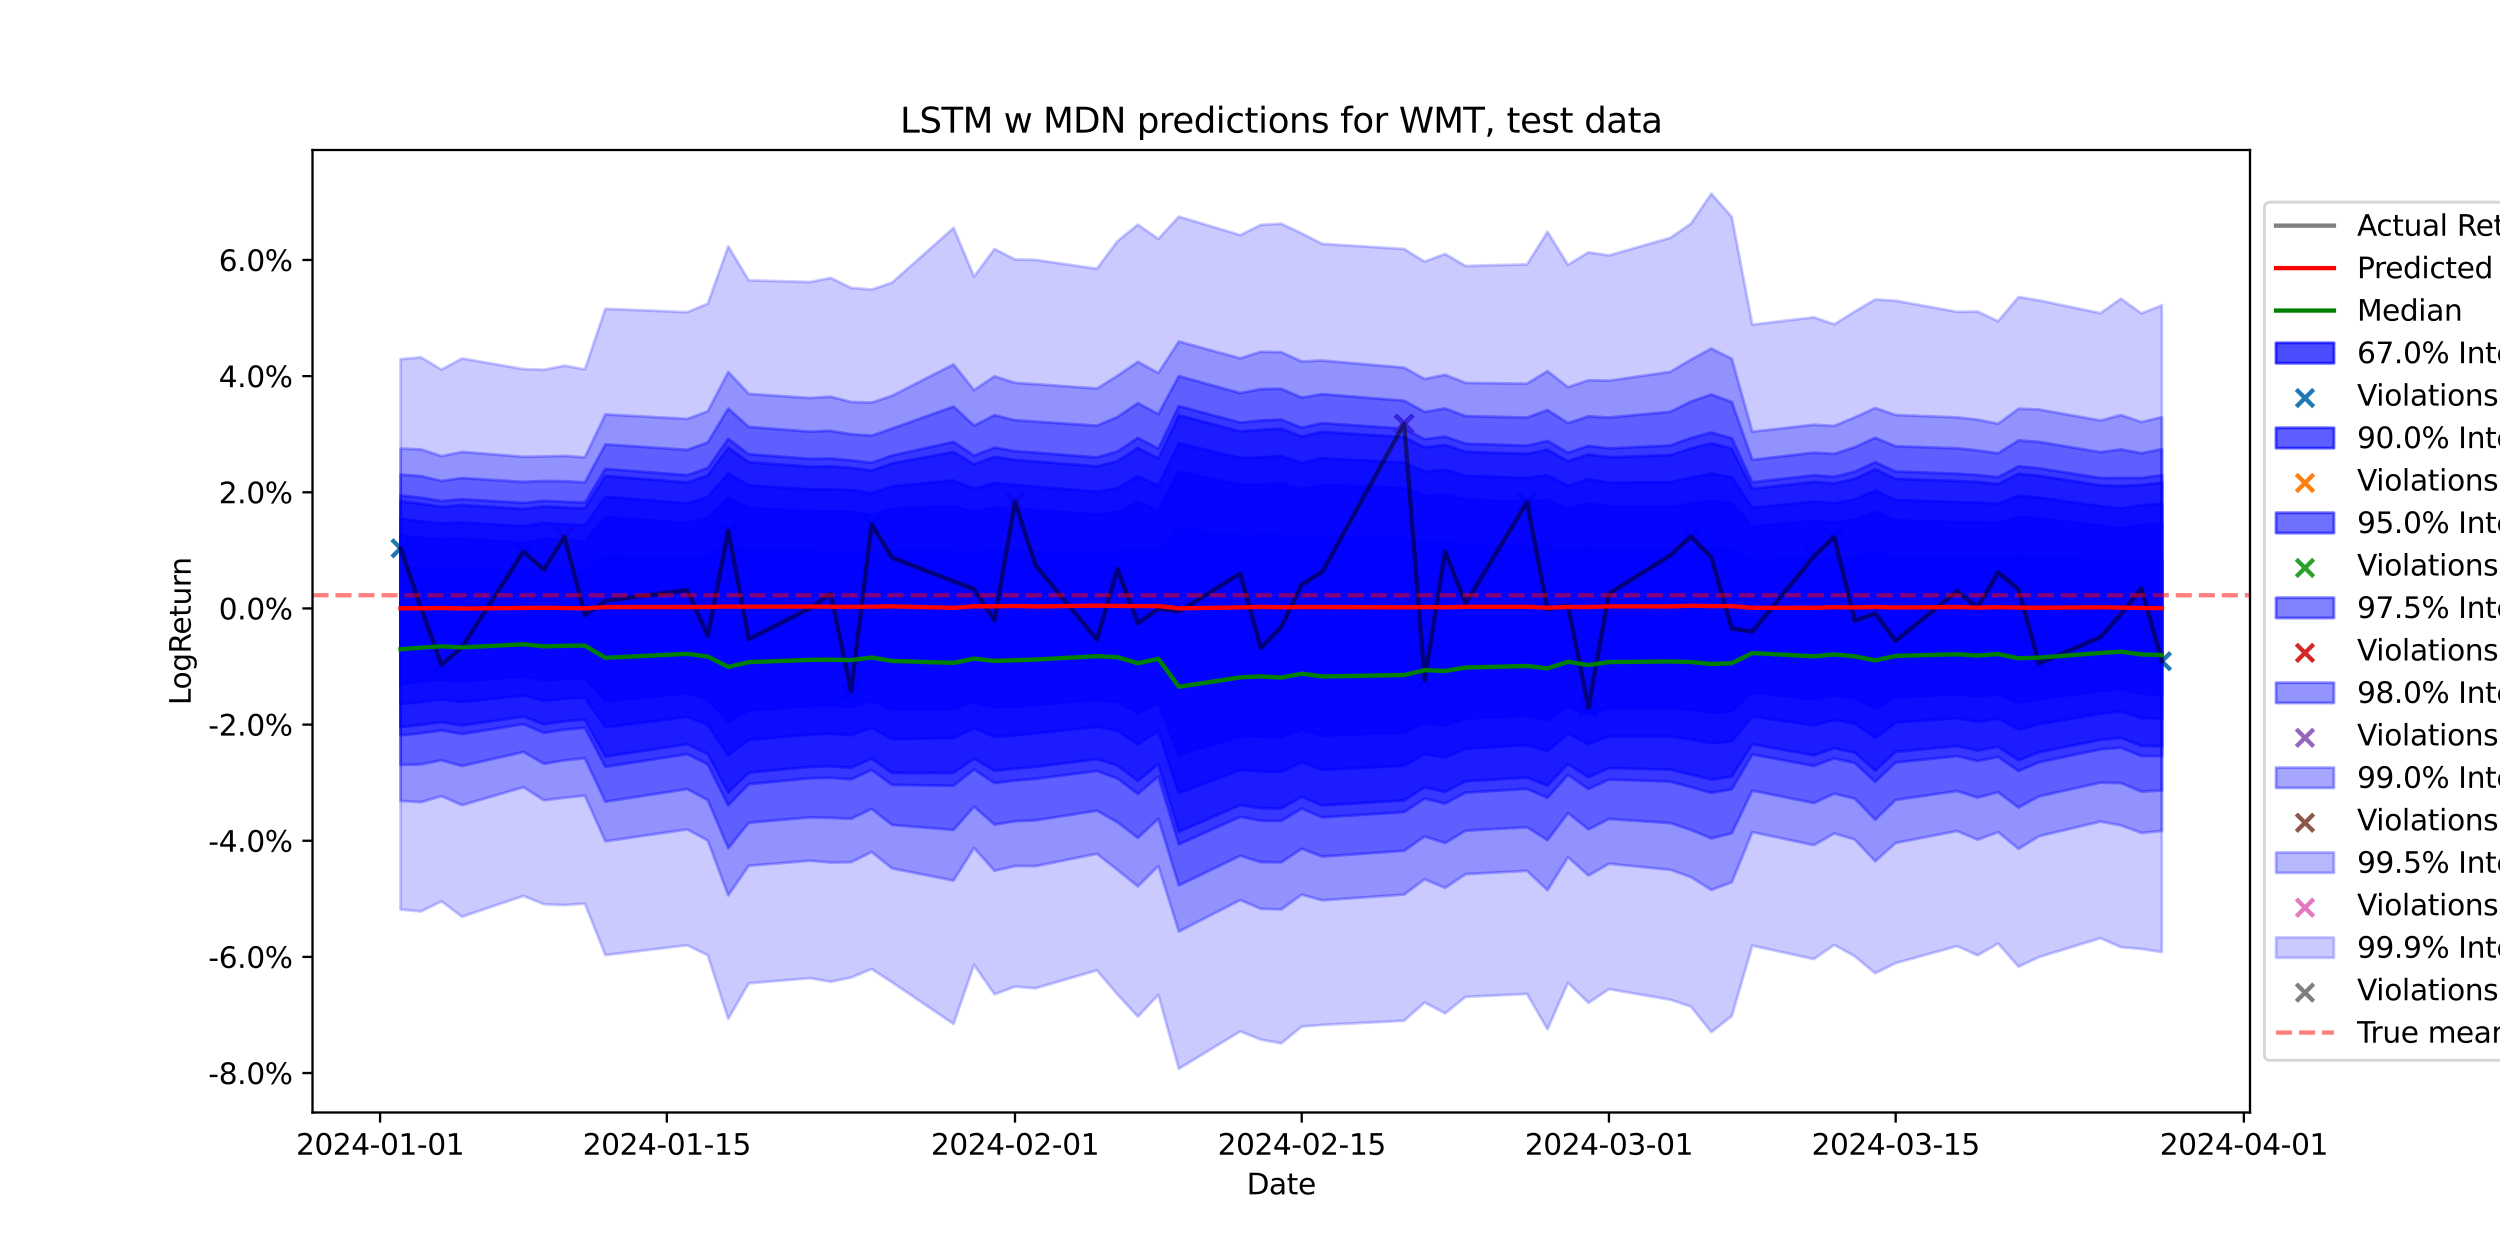 <?xml version="1.0" encoding="utf-8" standalone="no"?>
<!DOCTYPE svg PUBLIC "-//W3C//DTD SVG 1.1//EN"
  "http://www.w3.org/Graphics/SVG/1.1/DTD/svg11.dtd">
<svg xmlns:xlink="http://www.w3.org/1999/xlink" width="864pt" height="432pt" viewBox="0 0 864 432" xmlns="http://www.w3.org/2000/svg" version="1.1">
 <defs>
  <style type="text/css">*{stroke-linejoin: round; stroke-linecap: butt}</style>
 </defs>
 <g id="figure_1">
  <g id="patch_1">
   <path d="M 0 432 
L 864 432 
L 864 0 
L 0 0 
z
" style="fill: #ffffff"/>
  </g>
  <g id="axes_1">
   <g id="patch_2">
    <path d="M 108 384.48 
L 777.6 384.48 
L 777.6 51.84 
L 108 51.84 
z
" style="fill: #ffffff"/>
   </g>
   <g id="FillBetweenPolyCollection_1">
    <defs>
     <path id="m651dc09dd7" d="M 138.436 -236.21 
L 138.436 -207.622 
L 145.515 -208.178 
L 152.593 -208.623 
L 159.671 -208.266 
L 180.906 -209.339 
L 187.984 -208.615 
L 195.062 -208.832 
L 202.14 -208.877 
L 209.219 -204.666 
L 237.532 -206.039 
L 244.61 -205.081 
L 251.688 -201.516 
L 258.766 -203.164 
L 280.001 -203.958 
L 287.079 -204.014 
L 294.157 -203.892 
L 301.236 -204.765 
L 308.314 -203.581 
L 329.548 -202.906 
L 336.627 -204.378 
L 343.705 -203.59 
L 350.783 -203.836 
L 357.861 -204.06 
L 379.096 -205.228 
L 386.174 -204.868 
L 393.252 -202.781 
L 400.331 -204.317 
L 407.409 -194.66 
L 428.644 -197.919 
L 435.722 -198.232 
L 442.8 -197.841 
L 449.878 -199.176 
L 456.956 -198.221 
L 485.269 -198.716 
L 492.348 -200.392 
L 499.426 -200.125 
L 506.504 -201.301 
L 527.739 -201.846 
L 534.817 -201.016 
L 541.895 -203.297 
L 548.973 -202.156 
L 556.052 -203.206 
L 577.286 -203.393 
L 584.364 -203.211 
L 591.443 -202.525 
L 598.521 -202.816 
L 605.599 -206.309 
L 626.834 -205.177 
L 633.912 -205.83 
L 640.99 -205.191 
L 648.068 -203.77 
L 655.147 -205.32 
L 676.381 -205.887 
L 683.46 -205.455 
L 690.538 -205.968 
L 697.616 -204.495 
L 704.694 -204.722 
L 725.929 -206.35 
L 733.007 -206.774 
L 740.085 -205.823 
L 747.164 -205.607 
L 747.164 -238.358 
L 747.164 -238.358 
L 740.085 -238.344 
L 733.007 -237.407 
L 725.929 -238.154 
L 704.694 -239.552 
L 697.616 -240.004 
L 690.538 -238.781 
L 683.46 -238.981 
L 676.381 -238.883 
L 655.147 -239.213 
L 648.068 -241.308 
L 640.99 -239.4 
L 633.912 -238.943 
L 626.834 -239.222 
L 605.599 -238.034 
L 598.521 -242.591 
L 591.443 -242.813 
L 584.364 -242.414 
L 577.286 -241.727 
L 556.052 -242.004 
L 548.973 -242.737 
L 541.895 -241.465 
L 534.817 -243.386 
L 527.739 -243.191 
L 506.504 -243.723 
L 499.426 -244.702 
L 492.348 -244.5 
L 485.269 -246.078 
L 456.956 -246.764 
L 449.878 -245.733 
L 442.8 -246.979 
L 435.722 -246.828 
L 428.644 -246.768 
L 407.409 -249.472 
L 400.331 -241.09 
L 393.252 -242.706 
L 386.174 -240.7 
L 379.096 -240.46 
L 357.861 -241.215 
L 350.783 -241.737 
L 343.705 -241.757 
L 336.627 -240.854 
L 329.548 -241.34 
L 308.314 -241.891 
L 301.236 -240.352 
L 294.157 -241.274 
L 287.079 -241.129 
L 280.001 -241.32 
L 258.766 -242.026 
L 251.688 -243.879 
L 244.61 -239.83 
L 237.532 -238.742 
L 209.219 -240.138 
L 202.14 -234.991 
L 195.062 -235.214 
L 187.984 -235.631 
L 180.906 -234.7 
L 159.671 -235.461 
L 152.593 -235.445 
L 145.515 -235.69 
L 138.436 -236.21 
z
" style="stroke: #0000ff; stroke-opacity: 0.7"/>
    </defs>
    <g clip-path="url(#pbd3635f4ba)">
     <use xlink:href="#m651dc09dd7" x="0" y="432" style="fill: #0000ff; fill-opacity: 0.7; stroke: #0000ff; stroke-opacity: 0.7"/>
    </g>
   </g>
   <g id="PathCollection_1">
    <defs>
     <path id="mb54924883a" d="M -3 3 
L 3 -3 
M -3 -3 
L 3 3 
" style="stroke: #1f77b4; stroke-width: 1.5"/>
    </defs>
    <g clip-path="url(#pbd3635f4ba)">
     <use xlink:href="#mb54924883a" x="138.436" y="189.505" style="fill: #1f77b4; stroke: #1f77b4; stroke-width: 1.5"/>
     <use xlink:href="#mb54924883a" x="152.593" y="229.775" style="fill: #1f77b4; stroke: #1f77b4; stroke-width: 1.5"/>
     <use xlink:href="#mb54924883a" x="180.906" y="190.649" style="fill: #1f77b4; stroke: #1f77b4; stroke-width: 1.5"/>
     <use xlink:href="#mb54924883a" x="195.062" y="185.484" style="fill: #1f77b4; stroke: #1f77b4; stroke-width: 1.5"/>
     <use xlink:href="#mb54924883a" x="251.688" y="183.416" style="fill: #1f77b4; stroke: #1f77b4; stroke-width: 1.5"/>
     <use xlink:href="#mb54924883a" x="294.157" y="238.835" style="fill: #1f77b4; stroke: #1f77b4; stroke-width: 1.5"/>
     <use xlink:href="#mb54924883a" x="301.236" y="181.225" style="fill: #1f77b4; stroke: #1f77b4; stroke-width: 1.5"/>
     <use xlink:href="#mb54924883a" x="350.783" y="173.45" style="fill: #1f77b4; stroke: #1f77b4; stroke-width: 1.5"/>
     <use xlink:href="#mb54924883a" x="485.269" y="146.501" style="fill: #1f77b4; stroke: #1f77b4; stroke-width: 1.5"/>
     <use xlink:href="#mb54924883a" x="492.348" y="235.082" style="fill: #1f77b4; stroke: #1f77b4; stroke-width: 1.5"/>
     <use xlink:href="#mb54924883a" x="527.739" y="173.57" style="fill: #1f77b4; stroke: #1f77b4; stroke-width: 1.5"/>
     <use xlink:href="#mb54924883a" x="548.973" y="244.57" style="fill: #1f77b4; stroke: #1f77b4; stroke-width: 1.5"/>
     <use xlink:href="#mb54924883a" x="584.364" y="185.385" style="fill: #1f77b4; stroke: #1f77b4; stroke-width: 1.5"/>
     <use xlink:href="#mb54924883a" x="626.834" y="192.329" style="fill: #1f77b4; stroke: #1f77b4; stroke-width: 1.5"/>
     <use xlink:href="#mb54924883a" x="633.912" y="185.613" style="fill: #1f77b4; stroke: #1f77b4; stroke-width: 1.5"/>
     <use xlink:href="#mb54924883a" x="704.694" y="229.311" style="fill: #1f77b4; stroke: #1f77b4; stroke-width: 1.5"/>
     <use xlink:href="#mb54924883a" x="747.164" y="228.54" style="fill: #1f77b4; stroke: #1f77b4; stroke-width: 1.5"/>
    </g>
   </g>
   <g id="FillBetweenPolyCollection_2">
    <defs>
     <path id="md2aecc93d7" d="M 138.436 -246.912 
L 138.436 -195.657 
L 145.515 -196.415 
L 152.593 -197.097 
L 159.671 -196.465 
L 180.906 -198.26 
L 187.984 -196.874 
L 195.062 -197.384 
L 202.14 -197.626 
L 209.219 -189.673 
L 237.532 -192.434 
L 244.61 -190.475 
L 251.688 -182.602 
L 258.766 -186.479 
L 280.001 -187.949 
L 287.079 -188.164 
L 294.157 -187.753 
L 301.236 -189.762 
L 308.314 -186.85 
L 329.548 -187.009 
L 336.627 -189.389 
L 343.705 -187.424 
L 350.783 -187.802 
L 357.861 -188.365 
L 379.096 -190.24 
L 386.174 -189.434 
L 393.252 -185.605 
L 400.331 -188.933 
L 407.409 -171.104 
L 428.644 -177.553 
L 435.722 -177.482 
L 442.8 -177.154 
L 449.878 -179.888 
L 456.956 -177.731 
L 485.269 -178.845 
L 492.348 -182.025 
L 499.426 -181.28 
L 506.504 -183.624 
L 527.739 -184.667 
L 534.817 -183.111 
L 541.895 -187.734 
L 548.973 -185.125 
L 556.052 -187.171 
L 577.286 -187.362 
L 584.364 -186.729 
L 591.443 -185.655 
L 598.521 -186.165 
L 605.599 -192.699 
L 626.834 -190.357 
L 633.912 -191.739 
L 640.99 -190.731 
L 648.068 -187.145 
L 655.147 -190.986 
L 676.381 -192.116 
L 683.46 -191.245 
L 690.538 -192.099 
L 697.616 -189.228 
L 704.694 -190.362 
L 725.929 -193.222 
L 733.007 -193.884 
L 740.085 -192.19 
L 747.164 -191.901 
L 747.164 -250.934 
L 747.164 -250.934 
L 740.085 -250.684 
L 733.007 -249.379 
L 725.929 -250.309 
L 704.694 -252.813 
L 697.616 -253.436 
L 690.538 -251.141 
L 683.46 -251.588 
L 676.381 -251.522 
L 655.147 -252.18 
L 648.068 -255.127 
L 640.99 -252.358 
L 633.912 -251.422 
L 626.834 -251.937 
L 605.599 -250.057 
L 598.521 -258.184 
L 591.443 -258.92 
L 584.364 -257.944 
L 577.286 -256.746 
L 556.052 -256.918 
L 548.973 -258.072 
L 541.895 -256.084 
L 534.817 -259.226 
L 527.739 -258.59 
L 506.504 -259.33 
L 499.426 -261.051 
L 492.348 -260.609 
L 485.269 -263.261 
L 456.956 -264.425 
L 449.878 -262.908 
L 442.8 -264.948 
L 435.722 -264.553 
L 428.644 -264.506 
L 407.409 -268.905 
L 400.331 -255.68 
L 393.252 -258.426 
L 386.174 -254.973 
L 379.096 -254.218 
L 357.861 -255.702 
L 350.783 -256.292 
L 343.705 -256.652 
L 336.627 -255.085 
L 329.548 -256.99 
L 308.314 -256.221 
L 301.236 -254.043 
L 294.157 -255.23 
L 287.079 -255.214 
L 280.001 -255.316 
L 258.766 -256.503 
L 251.688 -259.784 
L 244.61 -253.05 
L 237.532 -251.217 
L 209.219 -253.293 
L 202.14 -245 
L 195.062 -245.239 
L 187.984 -245.79 
L 180.906 -244.541 
L 159.671 -245.767 
L 152.593 -245.563 
L 145.515 -246.101 
L 138.436 -246.912 
z
" style="stroke: #0000ff; stroke-opacity: 0.63"/>
    </defs>
    <g clip-path="url(#pbd3635f4ba)">
     <use xlink:href="#md2aecc93d7" x="0" y="432" style="fill: #0000ff; fill-opacity: 0.63; stroke: #0000ff; stroke-opacity: 0.63"/>
    </g>
   </g>
   <g id="PathCollection_2">
    <defs>
     <path id="m350e3d5da0" d="M -3 3 
L 3 -3 
M -3 -3 
L 3 3 
" style="stroke: #ff7f0e; stroke-width: 1.5"/>
    </defs>
    <g clip-path="url(#pbd3635f4ba)">
     <use xlink:href="#m350e3d5da0" x="195.062" y="185.484" style="fill: #ff7f0e; stroke: #ff7f0e; stroke-width: 1.5"/>
     <use xlink:href="#m350e3d5da0" x="350.783" y="173.45" style="fill: #ff7f0e; stroke: #ff7f0e; stroke-width: 1.5"/>
     <use xlink:href="#m350e3d5da0" x="485.269" y="146.501" style="fill: #ff7f0e; stroke: #ff7f0e; stroke-width: 1.5"/>
    </g>
   </g>
   <g id="FillBetweenPolyCollection_3">
    <defs>
     <path id="md6e0b72d88" d="M 138.436 -252.679 
L 138.436 -188.639 
L 145.515 -189.439 
L 152.593 -190.225 
L 159.671 -189.396 
L 180.906 -191.638 
L 187.984 -189.804 
L 195.062 -190.533 
L 202.14 -190.91 
L 209.219 -180.648 
L 237.532 -184.256 
L 244.61 -181.584 
L 251.688 -170.937 
L 258.766 -176.31 
L 280.001 -178.146 
L 287.079 -178.43 
L 294.157 -177.873 
L 301.236 -180.556 
L 308.314 -176.526 
L 329.548 -176.972 
L 336.627 -180.316 
L 343.705 -177.34 
L 350.783 -177.887 
L 357.861 -178.566 
L 379.096 -180.844 
L 386.174 -179.534 
L 393.252 -174.762 
L 400.331 -179.353 
L 407.409 -157.881 
L 428.644 -165.903 
L 435.722 -165.397 
L 442.8 -165.178 
L 449.878 -168.676 
L 456.956 -165.931 
L 485.269 -167.383 
L 492.348 -171.325 
L 499.426 -170.214 
L 506.504 -173.248 
L 527.739 -174.482 
L 534.817 -172.41 
L 541.895 -178.493 
L 548.973 -174.88 
L 556.052 -177.542 
L 577.286 -177.524 
L 584.364 -176.458 
L 591.443 -175.11 
L 598.521 -175.842 
L 605.599 -184.408 
L 626.834 -181.301 
L 633.912 -183.193 
L 640.99 -181.937 
L 648.068 -176.96 
L 655.147 -182.272 
L 676.381 -183.784 
L 683.46 -182.585 
L 690.538 -183.667 
L 697.616 -179.846 
L 704.694 -181.74 
L 725.929 -185.372 
L 733.007 -186.099 
L 740.085 -183.879 
L 747.164 -183.608 
L 747.164 -257.863 
L 747.164 -257.863 
L 740.085 -257.368 
L 733.007 -256.283 
L 725.929 -257.034 
L 704.694 -260.004 
L 697.616 -260.701 
L 690.538 -257.79 
L 683.46 -258.361 
L 676.381 -258.44 
L 655.147 -259.202 
L 648.068 -262.407 
L 640.99 -259.322 
L 633.912 -258.079 
L 626.834 -258.648 
L 605.599 -256.485 
L 598.521 -267.079 
L 591.443 -268.289 
L 584.364 -266.933 
L 577.286 -265.294 
L 556.052 -265.164 
L 548.973 -266.347 
L 541.895 -264.088 
L 534.817 -267.729 
L 527.739 -266.767 
L 506.504 -267.529 
L 499.426 -269.603 
L 492.348 -268.98 
L 485.269 -272.115 
L 456.956 -273.593 
L 449.878 -271.939 
L 442.8 -274.342 
L 435.722 -273.908 
L 428.644 -273.701 
L 407.409 -278.784 
L 400.331 -264.097 
L 393.252 -267.386 
L 386.174 -263.259 
L 379.096 -262.062 
L 357.861 -263.788 
L 350.783 -264.351 
L 343.705 -265.025 
L 336.627 -263.018 
L 329.548 -265.963 
L 308.314 -263.907 
L 301.236 -261.509 
L 294.157 -262.658 
L 287.079 -262.834 
L 280.001 -262.844 
L 258.766 -264.244 
L 251.688 -268.373 
L 244.61 -260.222 
L 237.532 -258.04 
L 209.219 -260.29 
L 202.14 -250.485 
L 195.062 -250.74 
L 187.984 -251.27 
L 180.906 -250.09 
L 159.671 -251.417 
L 152.593 -251.061 
L 145.515 -251.813 
L 138.436 -252.679 
z
" style="stroke: #0000ff; stroke-opacity: 0.56"/>
    </defs>
    <g clip-path="url(#pbd3635f4ba)">
     <use xlink:href="#md6e0b72d88" x="0" y="432" style="fill: #0000ff; fill-opacity: 0.56; stroke: #0000ff; stroke-opacity: 0.56"/>
    </g>
   </g>
   <g id="PathCollection_3">
    <defs>
     <path id="m8c2c0979f5" d="M -3 3 
L 3 -3 
M -3 -3 
L 3 3 
" style="stroke: #2ca02c; stroke-width: 1.5"/>
    </defs>
    <g clip-path="url(#pbd3635f4ba)">
     <use xlink:href="#m8c2c0979f5" x="485.269" y="146.501" style="fill: #2ca02c; stroke: #2ca02c; stroke-width: 1.5"/>
    </g>
   </g>
   <g id="FillBetweenPolyCollection_4">
    <defs>
     <path id="m8a71918570" d="M 138.436 -258.682 
L 138.436 -180.746 
L 145.515 -181.505 
L 152.593 -182.433 
L 159.671 -181.315 
L 180.906 -184.339 
L 187.984 -181.701 
L 195.062 -182.733 
L 202.14 -183.272 
L 209.219 -170.538 
L 237.532 -174.814 
L 244.61 -171.431 
L 251.688 -158.118 
L 258.766 -164.962 
L 280.001 -166.983 
L 287.079 -167.215 
L 294.157 -166.649 
L 301.236 -169.821 
L 308.314 -164.852 
L 329.548 -164.899 
L 336.627 -169.834 
L 343.705 -165.588 
L 350.783 -166.364 
L 357.861 -167.004 
L 379.096 -169.635 
L 386.174 -167.438 
L 393.252 -162.131 
L 400.331 -167.886 
L 407.409 -144.574 
L 428.644 -153.777 
L 435.722 -152.658 
L 442.8 -152.557 
L 449.878 -156.673 
L 456.956 -153.64 
L 485.269 -155.39 
L 492.348 -159.897 
L 499.426 -158.355 
L 506.504 -161.984 
L 527.739 -163.277 
L 534.817 -160.503 
L 541.895 -167.997 
L 548.973 -163.394 
L 556.052 -166.548 
L 577.286 -166.041 
L 584.364 -164.333 
L 591.443 -162.588 
L 598.521 -163.658 
L 605.599 -174.797 
L 626.834 -170.988 
L 633.912 -173.421 
L 640.99 -171.909 
L 648.068 -165.699 
L 655.147 -172.185 
L 676.381 -174.162 
L 683.46 -172.595 
L 690.538 -173.933 
L 697.616 -169.259 
L 704.694 -172.011 
L 725.929 -176.324 
L 733.007 -176.978 
L 740.085 -174.225 
L 747.164 -174.101 
L 747.164 -265.216 
L 747.164 -265.216 
L 740.085 -264.38 
L 733.007 -264.021 
L 725.929 -264.251 
L 704.694 -267.553 
L 697.616 -268.251 
L 690.538 -264.703 
L 683.46 -265.408 
L 676.381 -265.741 
L 655.147 -266.513 
L 648.068 -269.781 
L 640.99 -266.519 
L 633.912 -264.9 
L 626.834 -265.442 
L 605.599 -263.083 
L 598.521 -276.964 
L 591.443 -278.766 
L 584.364 -277.01 
L 577.286 -274.685 
L 556.052 -273.965 
L 548.973 -274.952 
L 541.895 -272.563 
L 534.817 -276.57 
L 527.739 -275.142 
L 506.504 -275.849 
L 499.426 -278.216 
L 492.348 -277.377 
L 485.269 -280.905 
L 456.956 -282.734 
L 449.878 -281.094 
L 442.8 -283.811 
L 435.722 -283.437 
L 428.644 -282.886 
L 407.409 -288.459 
L 400.331 -273.527 
L 393.252 -277.189 
L 386.174 -272.592 
L 379.096 -270.775 
L 357.861 -272.501 
L 350.783 -273.008 
L 343.705 -274.1 
L 336.627 -271.547 
L 329.548 -275.791 
L 308.314 -271.852 
L 301.236 -269.347 
L 294.157 -270.294 
L 287.079 -270.796 
L 280.001 -270.695 
L 258.766 -272.254 
L 251.688 -277.287 
L 244.61 -267.7 
L 237.532 -265.257 
L 209.219 -267.488 
L 202.14 -256.264 
L 195.062 -256.557 
L 187.984 -256.968 
L 180.906 -256.08 
L 159.671 -257.389 
L 152.593 -256.818 
L 145.515 -257.877 
L 138.436 -258.682 
z
" style="stroke: #0000ff; stroke-opacity: 0.49"/>
    </defs>
    <g clip-path="url(#pbd3635f4ba)">
     <use xlink:href="#m8a71918570" x="0" y="432" style="fill: #0000ff; fill-opacity: 0.49; stroke: #0000ff; stroke-opacity: 0.49"/>
    </g>
   </g>
   <g id="PathCollection_4">
    <defs>
     <path id="m7acfc1ea9a" d="M -3 3 
L 3 -3 
M -3 -3 
L 3 3 
" style="stroke: #d62728; stroke-width: 1.5"/>
    </defs>
    <g clip-path="url(#pbd3635f4ba)">
     <use xlink:href="#m7acfc1ea9a" x="485.269" y="146.501" style="fill: #d62728; stroke: #d62728; stroke-width: 1.5"/>
    </g>
   </g>
   <g id="FillBetweenPolyCollection_5">
    <defs>
     <path id="m6f0f7d0646" d="M 138.436 -260.753 
L 138.436 -177.886 
L 145.515 -178.577 
L 152.593 -179.581 
L 159.671 -178.32 
L 180.906 -181.716 
L 187.984 -178.724 
L 195.062 -179.848 
L 202.14 -180.444 
L 209.219 -166.983 
L 237.532 -171.372 
L 244.61 -167.818 
L 251.688 -153.689 
L 258.766 -160.999 
L 280.001 -163.018 
L 287.079 -163.183 
L 294.157 -162.656 
L 301.236 -165.919 
L 308.314 -160.74 
L 329.548 -160.476 
L 336.627 -166.069 
L 343.705 -161.376 
L 350.783 -162.233 
L 357.861 -162.814 
L 379.096 -165.566 
L 386.174 -162.985 
L 393.252 -157.632 
L 400.331 -163.669 
L 407.409 -140.207 
L 428.644 -149.707 
L 435.722 -148.351 
L 442.8 -148.277 
L 449.878 -152.557 
L 456.956 -149.521 
L 485.269 -151.351 
L 492.348 -155.996 
L 499.426 -154.293 
L 506.504 -158.085 
L 527.739 -159.37 
L 534.817 -156.293 
L 541.895 -164.215 
L 548.973 -159.331 
L 556.052 -162.6 
L 577.286 -161.882 
L 584.364 -159.959 
L 591.443 -158.023 
L 598.521 -159.231 
L 605.599 -171.273 
L 626.834 -167.29 
L 633.912 -169.903 
L 640.99 -168.329 
L 648.068 -161.793 
L 655.147 -168.505 
L 676.381 -170.68 
L 683.46 -168.98 
L 690.538 -170.413 
L 697.616 -165.541 
L 704.694 -168.569 
L 725.929 -173.038 
L 733.007 -173.589 
L 740.085 -170.718 
L 747.164 -170.687 
L 747.164 -267.782 
L 747.164 -267.782 
L 740.085 -266.816 
L 733.007 -266.812 
L 725.929 -266.789 
L 704.694 -270.169 
L 697.616 -270.843 
L 690.538 -267.084 
L 683.46 -267.84 
L 676.381 -268.274 
L 655.147 -269.03 
L 648.068 -272.266 
L 640.99 -268.98 
L 633.912 -267.217 
L 626.834 -267.733 
L 605.599 -265.333 
L 598.521 -280.514 
L 591.443 -282.516 
L 584.364 -280.624 
L 577.286 -278.021 
L 556.052 -277.037 
L 548.973 -277.907 
L 541.895 -275.513 
L 534.817 -279.62 
L 527.739 -277.986 
L 506.504 -278.656 
L 499.426 -281.102 
L 492.348 -280.187 
L 485.269 -283.818 
L 456.956 -285.764 
L 449.878 -284.176 
L 442.8 -286.984 
L 435.722 -286.655 
L 428.644 -285.942 
L 407.409 -291.628 
L 400.331 -276.922 
L 393.252 -280.649 
L 386.174 -275.966 
L 379.096 -273.903 
L 357.861 -275.566 
L 350.783 -276.054 
L 343.705 -277.301 
L 336.627 -274.537 
L 329.548 -279.278 
L 308.314 -274.569 
L 301.236 -272.057 
L 294.157 -272.902 
L 287.079 -273.545 
L 280.001 -273.406 
L 258.766 -274.999 
L 251.688 -280.339 
L 244.61 -270.271 
L 237.532 -267.77 
L 209.219 -269.946 
L 202.14 -258.27 
L 195.062 -258.583 
L 187.984 -258.931 
L 180.906 -258.179 
L 159.671 -259.471 
L 152.593 -258.81 
L 145.515 -259.997 
L 138.436 -260.753 
z
" style="stroke: #0000ff; stroke-opacity: 0.42"/>
    </defs>
    <g clip-path="url(#pbd3635f4ba)">
     <use xlink:href="#m6f0f7d0646" x="0" y="432" style="fill: #0000ff; fill-opacity: 0.42; stroke: #0000ff; stroke-opacity: 0.42"/>
    </g>
   </g>
   <g id="PathCollection_5">
    <defs>
     <path id="md5740c4a45" d="M -3 3 
L 3 -3 
M -3 -3 
L 3 3 
" style="stroke: #9467bd; stroke-width: 1.5"/>
    </defs>
    <g clip-path="url(#pbd3635f4ba)">
     <use xlink:href="#md5740c4a45" x="485.269" y="146.501" style="fill: #9467bd; stroke: #9467bd; stroke-width: 1.5"/>
    </g>
   </g>
   <g id="FillBetweenPolyCollection_6">
    <defs>
     <path id="m6675afc06b" d="M 138.436 -267.977 
L 138.436 -167.648 
L 145.515 -167.836 
L 152.593 -169.264 
L 159.671 -167.265 
L 180.906 -172.115 
L 187.984 -168.031 
L 195.062 -169.225 
L 202.14 -169.959 
L 209.219 -154.919 
L 237.532 -159.297 
L 244.61 -155.481 
L 251.688 -138.86 
L 258.766 -147.649 
L 280.001 -149.526 
L 287.079 -149.328 
L 294.157 -149.047 
L 301.236 -152.466 
L 308.314 -146.908 
L 329.548 -145.169 
L 336.627 -153.252 
L 343.705 -147.017 
L 350.783 -148.19 
L 357.861 -148.487 
L 379.096 -151.831 
L 386.174 -147.821 
L 393.252 -142.427 
L 400.331 -149.066 
L 407.409 -126.013 
L 428.644 -136.24 
L 435.722 -134.04 
L 442.8 -133.98 
L 449.878 -138.69 
L 456.956 -135.973 
L 485.269 -137.97 
L 492.348 -142.945 
L 499.426 -140.641 
L 506.504 -144.901 
L 527.739 -146.115 
L 534.817 -141.642 
L 541.895 -151.009 
L 548.973 -145.369 
L 556.052 -148.967 
L 577.286 -147.55 
L 584.364 -145.156 
L 591.443 -142.244 
L 598.521 -144.043 
L 605.599 -158.784 
L 626.834 -154.468 
L 633.912 -157.718 
L 640.99 -156.004 
L 648.068 -148.71 
L 655.147 -155.558 
L 676.381 -158.614 
L 683.46 -156.345 
L 690.538 -158.221 
L 697.616 -152.928 
L 704.694 -156.776 
L 725.929 -161.535 
L 733.007 -161.366 
L 740.085 -158.427 
L 747.164 -158.822 
L 747.164 -276.766 
L 747.164 -276.766 
L 740.085 -275.377 
L 733.007 -276.676 
L 725.929 -275.718 
L 704.694 -279.28 
L 697.616 -279.786 
L 690.538 -275.348 
L 683.46 -276.332 
L 676.381 -277.068 
L 655.147 -277.759 
L 648.068 -280.703 
L 640.99 -277.439 
L 633.912 -275.141 
L 626.834 -275.543 
L 605.599 -273.099 
L 598.521 -293.034 
L 591.443 -295.673 
L 584.364 -293.185 
L 577.286 -289.669 
L 556.052 -287.692 
L 548.973 -288.1 
L 541.895 -285.779 
L 534.817 -290.28 
L 527.739 -287.683 
L 506.504 -288.18 
L 499.426 -290.816 
L 492.348 -289.645 
L 485.269 -293.502 
L 456.956 -295.787 
L 449.878 -294.586 
L 442.8 -297.638 
L 435.722 -297.525 
L 428.644 -296.134 
L 407.409 -302.011 
L 400.331 -288.872 
L 393.252 -292.658 
L 386.174 -287.879 
L 379.096 -284.879 
L 357.861 -286.291 
L 350.783 -286.744 
L 343.705 -288.493 
L 336.627 -284.914 
L 329.548 -291.485 
L 308.314 -283.902 
L 301.236 -281.45 
L 294.157 -281.905 
L 287.079 -283.106 
L 280.001 -282.831 
L 258.766 -284.439 
L 251.688 -290.8 
L 244.61 -279.124 
L 237.532 -276.534 
L 209.219 -278.404 
L 202.14 -265.279 
L 195.062 -265.676 
L 187.984 -265.759 
L 180.906 -265.452 
L 159.671 -266.771 
L 152.593 -265.757 
L 145.515 -267.457 
L 138.436 -267.977 
z
" style="stroke: #0000ff; stroke-opacity: 0.35"/>
    </defs>
    <g clip-path="url(#pbd3635f4ba)">
     <use xlink:href="#m6675afc06b" x="0" y="432" style="fill: #0000ff; fill-opacity: 0.35; stroke: #0000ff; stroke-opacity: 0.35"/>
    </g>
   </g>
   <g id="PathCollection_6"/>
   <g id="FillBetweenPolyCollection_7">
    <defs>
     <path id="md5e88ff464" d="M 138.436 -276.99 
L 138.436 -155.193 
L 145.515 -154.755 
L 152.593 -156.863 
L 159.671 -153.723 
L 180.906 -159.947 
L 187.984 -155.422 
L 195.062 -156.297 
L 202.14 -157.034 
L 209.219 -141.245 
L 237.532 -145.348 
L 244.61 -141.517 
L 251.688 -122.563 
L 258.766 -132.791 
L 280.001 -134.532 
L 287.079 -133.909 
L 294.157 -134.023 
L 301.236 -137.525 
L 308.314 -131.872 
L 329.548 -127.667 
L 336.627 -138.953 
L 343.705 -131.061 
L 350.783 -132.683 
L 357.861 -132.655 
L 379.096 -136.93 
L 386.174 -131.363 
L 393.252 -125.642 
L 400.331 -132.692 
L 407.409 -110.063 
L 428.644 -120.943 
L 435.722 -117.909 
L 442.8 -117.694 
L 449.878 -122.808 
L 456.956 -120.854 
L 485.269 -122.845 
L 492.348 -128.121 
L 499.426 -125.133 
L 506.504 -129.897 
L 527.739 -131.032 
L 534.817 -124.321 
L 541.895 -135.733 
L 548.973 -129.402 
L 556.052 -133.487 
L 577.286 -131.385 
L 584.364 -128.884 
L 591.443 -124.443 
L 598.521 -127.084 
L 605.599 -144.427 
L 626.834 -139.915 
L 633.912 -143.946 
L 640.99 -141.863 
L 648.068 -134.328 
L 655.147 -140.657 
L 676.381 -144.803 
L 683.46 -141.777 
L 690.538 -144.416 
L 697.616 -138.61 
L 704.694 -143.001 
L 725.929 -148.07 
L 733.007 -146.731 
L 740.085 -144.13 
L 747.164 -144.817 
L 747.164 -287.87 
L 747.164 -287.87 
L 740.085 -286.138 
L 733.007 -288.554 
L 725.929 -286.676 
L 704.694 -290.476 
L 697.616 -290.752 
L 690.538 -285.553 
L 683.46 -286.961 
L 676.381 -287.747 
L 655.147 -288.569 
L 648.068 -290.982 
L 640.99 -287.772 
L 633.912 -284.799 
L 626.834 -285.206 
L 605.599 -282.805 
L 598.521 -307.987 
L 591.443 -311.54 
L 584.364 -307.708 
L 577.286 -303.484 
L 556.052 -300.426 
L 548.973 -300.586 
L 541.895 -298.198 
L 534.817 -303.746 
L 527.739 -299.406 
L 506.504 -299.668 
L 499.426 -302.465 
L 492.348 -301.026 
L 485.269 -304.932 
L 456.956 -307.397 
L 449.878 -307.065 
L 442.8 -310.293 
L 435.722 -310.44 
L 428.644 -308.15 
L 407.409 -313.998 
L 400.331 -303.105 
L 393.252 -306.943 
L 386.174 -302.107 
L 379.096 -297.719 
L 357.861 -299.231 
L 350.783 -299.688 
L 343.705 -301.95 
L 336.627 -297.176 
L 329.548 -306.072 
L 308.314 -295.24 
L 301.236 -292.86 
L 294.157 -293.06 
L 287.079 -294.908 
L 280.001 -294.439 
L 258.766 -295.876 
L 251.688 -303.453 
L 244.61 -289.855 
L 237.532 -287.234 
L 209.219 -288.767 
L 202.14 -273.926 
L 195.062 -274.444 
L 187.984 -274.234 
L 180.906 -274.128 
L 159.671 -275.82 
L 152.593 -274.354 
L 145.515 -276.687 
L 138.436 -276.99 
z
" style="stroke: #0000ff; stroke-opacity: 0.28"/>
    </defs>
    <g clip-path="url(#pbd3635f4ba)">
     <use xlink:href="#md5e88ff464" x="0" y="432" style="fill: #0000ff; fill-opacity: 0.28; stroke: #0000ff; stroke-opacity: 0.28"/>
    </g>
   </g>
   <g id="PathCollection_7"/>
   <g id="FillBetweenPolyCollection_8">
    <defs>
     <path id="m8b96dd2e4e" d="M 138.436 -307.875 
L 138.436 -117.643 
L 145.515 -117.03 
L 152.593 -120.481 
L 159.671 -115.16 
L 180.906 -122.35 
L 187.984 -119.497 
L 195.062 -119.201 
L 202.14 -119.686 
L 209.219 -101.934 
L 237.532 -105.31 
L 244.61 -101.849 
L 251.688 -79.916 
L 258.766 -92.165 
L 280.001 -93.944 
L 287.079 -92.709 
L 294.157 -94.146 
L 301.236 -97.118 
L 308.314 -92.511 
L 329.548 -78.126 
L 336.627 -98.534 
L 343.705 -88.362 
L 350.783 -91.006 
L 357.861 -90.449 
L 379.096 -96.642 
L 386.174 -88.35 
L 393.252 -80.635 
L 400.331 -88.16 
L 407.409 -62.64 
L 428.644 -75.545 
L 435.722 -72.702 
L 442.8 -71.43 
L 449.878 -77.214 
L 456.956 -77.78 
L 485.269 -79.227 
L 492.348 -85.552 
L 499.426 -81.784 
L 506.504 -87.49 
L 527.739 -88.476 
L 534.817 -76.299 
L 541.895 -92.366 
L 548.973 -85.41 
L 556.052 -90.149 
L 577.286 -86.5 
L 584.364 -84.136 
L 591.443 -75.296 
L 598.521 -80.879 
L 605.599 -105.193 
L 626.834 -100.533 
L 633.912 -105.426 
L 640.99 -101.515 
L 648.068 -95.624 
L 655.147 -99.146 
L 676.381 -105.013 
L 683.46 -101.825 
L 690.538 -105.933 
L 697.616 -97.909 
L 704.694 -101.23 
L 725.929 -107.772 
L 733.007 -104.631 
L 740.085 -104.047 
L 747.164 -102.962 
L 747.164 -326.485 
L 747.164 -326.485 
L 740.085 -323.711 
L 733.007 -328.763 
L 725.929 -323.772 
L 704.694 -328.188 
L 697.616 -329.346 
L 690.538 -320.998 
L 683.46 -324.339 
L 676.381 -324.231 
L 655.147 -328.082 
L 648.068 -328.499 
L 640.99 -324.329 
L 633.912 -319.917 
L 626.834 -322.341 
L 605.599 -319.808 
L 598.521 -356.982 
L 591.443 -365.04 
L 584.364 -354.672 
L 577.286 -349.815 
L 556.052 -343.724 
L 548.973 -344.79 
L 541.895 -340.466 
L 534.817 -351.882 
L 527.739 -340.626 
L 506.504 -340.081 
L 499.426 -344.23 
L 492.348 -341.595 
L 485.269 -345.948 
L 456.956 -347.723 
L 449.878 -351.336 
L 442.8 -354.699 
L 435.722 -354.281 
L 428.644 -350.759 
L 407.409 -357.135 
L 400.331 -349.428 
L 393.252 -354.356 
L 386.174 -348.628 
L 379.096 -339.116 
L 357.861 -342.19 
L 350.783 -342.32 
L 343.705 -345.952 
L 336.627 -336.425 
L 329.548 -353.231 
L 308.314 -334.345 
L 301.236 -331.932 
L 294.157 -332.507 
L 287.079 -335.952 
L 280.001 -334.534 
L 258.766 -335.105 
L 251.688 -346.859 
L 244.61 -327.024 
L 237.532 -324.13 
L 209.219 -325.283 
L 202.14 -304.333 
L 195.062 -305.631 
L 187.984 -304.214 
L 180.906 -304.434 
L 159.671 -308.118 
L 152.593 -304.255 
L 145.515 -308.48 
L 138.436 -307.875 
z
" style="stroke: #0000ff; stroke-opacity: 0.21"/>
    </defs>
    <g clip-path="url(#pbd3635f4ba)">
     <use xlink:href="#m8b96dd2e4e" x="0" y="432" style="fill: #0000ff; fill-opacity: 0.21; stroke: #0000ff; stroke-opacity: 0.21"/>
    </g>
   </g>
   <g id="PathCollection_8"/>
   <g id="matplotlib.axis_1">
    <g id="xtick_1">
     <g id="line2d_1">
      <defs>
       <path id="mf505e70635" d="M 0 0 
L 0 3.5 
" style="stroke: #000000; stroke-width: 0.8"/>
      </defs>
      <g>
       <use xlink:href="#mf505e70635" x="131.358" y="384.48" style="stroke: #000000; stroke-width: 0.8"/>
      </g>
     </g>
     <g id="text_1">
      <!-- 2024-01-01 -->
      <g transform="translate(102.3 399.078) scale(0.1 -0.1)">
       <defs>
        <path id="DejaVuSans-32" d="M 1228 531 
L 3431 531 
L 3431 0 
L 469 0 
L 469 531 
Q 828 903 1448 1529 
Q 2069 2156 2228 2338 
Q 2531 2678 2651 2914 
Q 2772 3150 2772 3378 
Q 2772 3750 2511 3984 
Q 2250 4219 1831 4219 
Q 1534 4219 1204 4116 
Q 875 4013 500 3803 
L 500 4441 
Q 881 4594 1212 4672 
Q 1544 4750 1819 4750 
Q 2544 4750 2975 4387 
Q 3406 4025 3406 3419 
Q 3406 3131 3298 2873 
Q 3191 2616 2906 2266 
Q 2828 2175 2409 1742 
Q 1991 1309 1228 531 
z
" transform="scale(0.016)"/>
        <path id="DejaVuSans-30" d="M 2034 4250 
Q 1547 4250 1301 3770 
Q 1056 3291 1056 2328 
Q 1056 1369 1301 889 
Q 1547 409 2034 409 
Q 2525 409 2770 889 
Q 3016 1369 3016 2328 
Q 3016 3291 2770 3770 
Q 2525 4250 2034 4250 
z
M 2034 4750 
Q 2819 4750 3233 4129 
Q 3647 3509 3647 2328 
Q 3647 1150 3233 529 
Q 2819 -91 2034 -91 
Q 1250 -91 836 529 
Q 422 1150 422 2328 
Q 422 3509 836 4129 
Q 1250 4750 2034 4750 
z
" transform="scale(0.016)"/>
        <path id="DejaVuSans-34" d="M 2419 4116 
L 825 1625 
L 2419 1625 
L 2419 4116 
z
M 2253 4666 
L 3047 4666 
L 3047 1625 
L 3713 1625 
L 3713 1100 
L 3047 1100 
L 3047 0 
L 2419 0 
L 2419 1100 
L 313 1100 
L 313 1709 
L 2253 4666 
z
" transform="scale(0.016)"/>
        <path id="DejaVuSans-2d" d="M 313 2009 
L 1997 2009 
L 1997 1497 
L 313 1497 
L 313 2009 
z
" transform="scale(0.016)"/>
        <path id="DejaVuSans-31" d="M 794 531 
L 1825 531 
L 1825 4091 
L 703 3866 
L 703 4441 
L 1819 4666 
L 2450 4666 
L 2450 531 
L 3481 531 
L 3481 0 
L 794 0 
L 794 531 
z
" transform="scale(0.016)"/>
       </defs>
       <use xlink:href="#DejaVuSans-32"/>
       <use xlink:href="#DejaVuSans-30" transform="translate(63.623 0)"/>
       <use xlink:href="#DejaVuSans-32" transform="translate(127.246 0)"/>
       <use xlink:href="#DejaVuSans-34" transform="translate(190.869 0)"/>
       <use xlink:href="#DejaVuSans-2d" transform="translate(254.492 0)"/>
       <use xlink:href="#DejaVuSans-30" transform="translate(290.576 0)"/>
       <use xlink:href="#DejaVuSans-31" transform="translate(354.199 0)"/>
       <use xlink:href="#DejaVuSans-2d" transform="translate(417.822 0)"/>
       <use xlink:href="#DejaVuSans-30" transform="translate(453.906 0)"/>
       <use xlink:href="#DejaVuSans-31" transform="translate(517.529 0)"/>
      </g>
     </g>
    </g>
    <g id="xtick_2">
     <g id="line2d_2">
      <g>
       <use xlink:href="#mf505e70635" x="230.453" y="384.48" style="stroke: #000000; stroke-width: 0.8"/>
      </g>
     </g>
     <g id="text_2">
      <!-- 2024-01-15 -->
      <g transform="translate(201.395 399.078) scale(0.1 -0.1)">
       <defs>
        <path id="DejaVuSans-35" d="M 691 4666 
L 3169 4666 
L 3169 4134 
L 1269 4134 
L 1269 2991 
Q 1406 3038 1543 3061 
Q 1681 3084 1819 3084 
Q 2600 3084 3056 2656 
Q 3513 2228 3513 1497 
Q 3513 744 3044 326 
Q 2575 -91 1722 -91 
Q 1428 -91 1123 -41 
Q 819 9 494 109 
L 494 744 
Q 775 591 1075 516 
Q 1375 441 1709 441 
Q 2250 441 2565 725 
Q 2881 1009 2881 1497 
Q 2881 1984 2565 2268 
Q 2250 2553 1709 2553 
Q 1456 2553 1204 2497 
Q 953 2441 691 2322 
L 691 4666 
z
" transform="scale(0.016)"/>
       </defs>
       <use xlink:href="#DejaVuSans-32"/>
       <use xlink:href="#DejaVuSans-30" transform="translate(63.623 0)"/>
       <use xlink:href="#DejaVuSans-32" transform="translate(127.246 0)"/>
       <use xlink:href="#DejaVuSans-34" transform="translate(190.869 0)"/>
       <use xlink:href="#DejaVuSans-2d" transform="translate(254.492 0)"/>
       <use xlink:href="#DejaVuSans-30" transform="translate(290.576 0)"/>
       <use xlink:href="#DejaVuSans-31" transform="translate(354.199 0)"/>
       <use xlink:href="#DejaVuSans-2d" transform="translate(417.822 0)"/>
       <use xlink:href="#DejaVuSans-31" transform="translate(453.906 0)"/>
       <use xlink:href="#DejaVuSans-35" transform="translate(517.529 0)"/>
      </g>
     </g>
    </g>
    <g id="xtick_3">
     <g id="line2d_3">
      <g>
       <use xlink:href="#mf505e70635" x="350.783" y="384.48" style="stroke: #000000; stroke-width: 0.8"/>
      </g>
     </g>
     <g id="text_3">
      <!-- 2024-02-01 -->
      <g transform="translate(321.725 399.078) scale(0.1 -0.1)">
       <use xlink:href="#DejaVuSans-32"/>
       <use xlink:href="#DejaVuSans-30" transform="translate(63.623 0)"/>
       <use xlink:href="#DejaVuSans-32" transform="translate(127.246 0)"/>
       <use xlink:href="#DejaVuSans-34" transform="translate(190.869 0)"/>
       <use xlink:href="#DejaVuSans-2d" transform="translate(254.492 0)"/>
       <use xlink:href="#DejaVuSans-30" transform="translate(290.576 0)"/>
       <use xlink:href="#DejaVuSans-32" transform="translate(354.199 0)"/>
       <use xlink:href="#DejaVuSans-2d" transform="translate(417.822 0)"/>
       <use xlink:href="#DejaVuSans-30" transform="translate(453.906 0)"/>
       <use xlink:href="#DejaVuSans-31" transform="translate(517.529 0)"/>
      </g>
     </g>
    </g>
    <g id="xtick_4">
     <g id="line2d_4">
      <g>
       <use xlink:href="#mf505e70635" x="449.878" y="384.48" style="stroke: #000000; stroke-width: 0.8"/>
      </g>
     </g>
     <g id="text_4">
      <!-- 2024-02-15 -->
      <g transform="translate(420.82 399.078) scale(0.1 -0.1)">
       <use xlink:href="#DejaVuSans-32"/>
       <use xlink:href="#DejaVuSans-30" transform="translate(63.623 0)"/>
       <use xlink:href="#DejaVuSans-32" transform="translate(127.246 0)"/>
       <use xlink:href="#DejaVuSans-34" transform="translate(190.869 0)"/>
       <use xlink:href="#DejaVuSans-2d" transform="translate(254.492 0)"/>
       <use xlink:href="#DejaVuSans-30" transform="translate(290.576 0)"/>
       <use xlink:href="#DejaVuSans-32" transform="translate(354.199 0)"/>
       <use xlink:href="#DejaVuSans-2d" transform="translate(417.822 0)"/>
       <use xlink:href="#DejaVuSans-31" transform="translate(453.906 0)"/>
       <use xlink:href="#DejaVuSans-35" transform="translate(517.529 0)"/>
      </g>
     </g>
    </g>
    <g id="xtick_5">
     <g id="line2d_5">
      <g>
       <use xlink:href="#mf505e70635" x="556.052" y="384.48" style="stroke: #000000; stroke-width: 0.8"/>
      </g>
     </g>
     <g id="text_5">
      <!-- 2024-03-01 -->
      <g transform="translate(526.994 399.078) scale(0.1 -0.1)">
       <defs>
        <path id="DejaVuSans-33" d="M 2597 2516 
Q 3050 2419 3304 2112 
Q 3559 1806 3559 1356 
Q 3559 666 3084 287 
Q 2609 -91 1734 -91 
Q 1441 -91 1130 -33 
Q 819 25 488 141 
L 488 750 
Q 750 597 1062 519 
Q 1375 441 1716 441 
Q 2309 441 2620 675 
Q 2931 909 2931 1356 
Q 2931 1769 2642 2001 
Q 2353 2234 1838 2234 
L 1294 2234 
L 1294 2753 
L 1863 2753 
Q 2328 2753 2575 2939 
Q 2822 3125 2822 3475 
Q 2822 3834 2567 4026 
Q 2313 4219 1838 4219 
Q 1578 4219 1281 4162 
Q 984 4106 628 3988 
L 628 4550 
Q 988 4650 1302 4700 
Q 1616 4750 1894 4750 
Q 2613 4750 3031 4423 
Q 3450 4097 3450 3541 
Q 3450 3153 3228 2886 
Q 3006 2619 2597 2516 
z
" transform="scale(0.016)"/>
       </defs>
       <use xlink:href="#DejaVuSans-32"/>
       <use xlink:href="#DejaVuSans-30" transform="translate(63.623 0)"/>
       <use xlink:href="#DejaVuSans-32" transform="translate(127.246 0)"/>
       <use xlink:href="#DejaVuSans-34" transform="translate(190.869 0)"/>
       <use xlink:href="#DejaVuSans-2d" transform="translate(254.492 0)"/>
       <use xlink:href="#DejaVuSans-30" transform="translate(290.576 0)"/>
       <use xlink:href="#DejaVuSans-33" transform="translate(354.199 0)"/>
       <use xlink:href="#DejaVuSans-2d" transform="translate(417.822 0)"/>
       <use xlink:href="#DejaVuSans-30" transform="translate(453.906 0)"/>
       <use xlink:href="#DejaVuSans-31" transform="translate(517.529 0)"/>
      </g>
     </g>
    </g>
    <g id="xtick_6">
     <g id="line2d_6">
      <g>
       <use xlink:href="#mf505e70635" x="655.147" y="384.48" style="stroke: #000000; stroke-width: 0.8"/>
      </g>
     </g>
     <g id="text_6">
      <!-- 2024-03-15 -->
      <g transform="translate(626.089 399.078) scale(0.1 -0.1)">
       <use xlink:href="#DejaVuSans-32"/>
       <use xlink:href="#DejaVuSans-30" transform="translate(63.623 0)"/>
       <use xlink:href="#DejaVuSans-32" transform="translate(127.246 0)"/>
       <use xlink:href="#DejaVuSans-34" transform="translate(190.869 0)"/>
       <use xlink:href="#DejaVuSans-2d" transform="translate(254.492 0)"/>
       <use xlink:href="#DejaVuSans-30" transform="translate(290.576 0)"/>
       <use xlink:href="#DejaVuSans-33" transform="translate(354.199 0)"/>
       <use xlink:href="#DejaVuSans-2d" transform="translate(417.822 0)"/>
       <use xlink:href="#DejaVuSans-31" transform="translate(453.906 0)"/>
       <use xlink:href="#DejaVuSans-35" transform="translate(517.529 0)"/>
      </g>
     </g>
    </g>
    <g id="xtick_7">
     <g id="line2d_7">
      <g>
       <use xlink:href="#mf505e70635" x="775.477" y="384.48" style="stroke: #000000; stroke-width: 0.8"/>
      </g>
     </g>
     <g id="text_7">
      <!-- 2024-04-01 -->
      <g transform="translate(746.419 399.078) scale(0.1 -0.1)">
       <use xlink:href="#DejaVuSans-32"/>
       <use xlink:href="#DejaVuSans-30" transform="translate(63.623 0)"/>
       <use xlink:href="#DejaVuSans-32" transform="translate(127.246 0)"/>
       <use xlink:href="#DejaVuSans-34" transform="translate(190.869 0)"/>
       <use xlink:href="#DejaVuSans-2d" transform="translate(254.492 0)"/>
       <use xlink:href="#DejaVuSans-30" transform="translate(290.576 0)"/>
       <use xlink:href="#DejaVuSans-34" transform="translate(354.199 0)"/>
       <use xlink:href="#DejaVuSans-2d" transform="translate(417.822 0)"/>
       <use xlink:href="#DejaVuSans-30" transform="translate(453.906 0)"/>
       <use xlink:href="#DejaVuSans-31" transform="translate(517.529 0)"/>
      </g>
     </g>
    </g>
    <g id="text_8">
     <!-- Date -->
     <g transform="translate(430.849 412.757) scale(0.1 -0.1)">
      <defs>
       <path id="DejaVuSans-44" d="M 1259 4147 
L 1259 519 
L 2022 519 
Q 2988 519 3436 956 
Q 3884 1394 3884 2338 
Q 3884 3275 3436 3711 
Q 2988 4147 2022 4147 
L 1259 4147 
z
M 628 4666 
L 1925 4666 
Q 3281 4666 3915 4102 
Q 4550 3538 4550 2338 
Q 4550 1131 3912 565 
Q 3275 0 1925 0 
L 628 0 
L 628 4666 
z
" transform="scale(0.016)"/>
       <path id="DejaVuSans-61" d="M 2194 1759 
Q 1497 1759 1228 1600 
Q 959 1441 959 1056 
Q 959 750 1161 570 
Q 1363 391 1709 391 
Q 2188 391 2477 730 
Q 2766 1069 2766 1631 
L 2766 1759 
L 2194 1759 
z
M 3341 1997 
L 3341 0 
L 2766 0 
L 2766 531 
Q 2569 213 2275 61 
Q 1981 -91 1556 -91 
Q 1019 -91 701 211 
Q 384 513 384 1019 
Q 384 1609 779 1909 
Q 1175 2209 1959 2209 
L 2766 2209 
L 2766 2266 
Q 2766 2663 2505 2880 
Q 2244 3097 1772 3097 
Q 1472 3097 1187 3025 
Q 903 2953 641 2809 
L 641 3341 
Q 956 3463 1253 3523 
Q 1550 3584 1831 3584 
Q 2591 3584 2966 3190 
Q 3341 2797 3341 1997 
z
" transform="scale(0.016)"/>
       <path id="DejaVuSans-74" d="M 1172 4494 
L 1172 3500 
L 2356 3500 
L 2356 3053 
L 1172 3053 
L 1172 1153 
Q 1172 725 1289 603 
Q 1406 481 1766 481 
L 2356 481 
L 2356 0 
L 1766 0 
Q 1100 0 847 248 
Q 594 497 594 1153 
L 594 3053 
L 172 3053 
L 172 3500 
L 594 3500 
L 594 4494 
L 1172 4494 
z
" transform="scale(0.016)"/>
       <path id="DejaVuSans-65" d="M 3597 1894 
L 3597 1613 
L 953 1613 
Q 991 1019 1311 708 
Q 1631 397 2203 397 
Q 2534 397 2845 478 
Q 3156 559 3463 722 
L 3463 178 
Q 3153 47 2828 -22 
Q 2503 -91 2169 -91 
Q 1331 -91 842 396 
Q 353 884 353 1716 
Q 353 2575 817 3079 
Q 1281 3584 2069 3584 
Q 2775 3584 3186 3129 
Q 3597 2675 3597 1894 
z
M 3022 2063 
Q 3016 2534 2758 2815 
Q 2500 3097 2075 3097 
Q 1594 3097 1305 2825 
Q 1016 2553 972 2059 
L 3022 2063 
z
" transform="scale(0.016)"/>
      </defs>
      <use xlink:href="#DejaVuSans-44"/>
      <use xlink:href="#DejaVuSans-61" transform="translate(77.002 0)"/>
      <use xlink:href="#DejaVuSans-74" transform="translate(138.281 0)"/>
      <use xlink:href="#DejaVuSans-65" transform="translate(177.49 0)"/>
     </g>
    </g>
   </g>
   <g id="matplotlib.axis_2">
    <g id="ytick_1">
     <g id="line2d_8">
      <defs>
       <path id="m4bd6d4b404" d="M 0 0 
L -3.5 0 
" style="stroke: #000000; stroke-width: 0.8"/>
      </defs>
      <g>
       <use xlink:href="#m4bd6d4b404" x="108" y="370.848" style="stroke: #000000; stroke-width: 0.8"/>
      </g>
     </g>
     <g id="text_9">
      <!-- -8.0% -->
      <g transform="translate(71.987 374.647) scale(0.1 -0.1)">
       <defs>
        <path id="DejaVuSans-38" d="M 2034 2216 
Q 1584 2216 1326 1975 
Q 1069 1734 1069 1313 
Q 1069 891 1326 650 
Q 1584 409 2034 409 
Q 2484 409 2743 651 
Q 3003 894 3003 1313 
Q 3003 1734 2745 1975 
Q 2488 2216 2034 2216 
z
M 1403 2484 
Q 997 2584 770 2862 
Q 544 3141 544 3541 
Q 544 4100 942 4425 
Q 1341 4750 2034 4750 
Q 2731 4750 3128 4425 
Q 3525 4100 3525 3541 
Q 3525 3141 3298 2862 
Q 3072 2584 2669 2484 
Q 3125 2378 3379 2068 
Q 3634 1759 3634 1313 
Q 3634 634 3220 271 
Q 2806 -91 2034 -91 
Q 1263 -91 848 271 
Q 434 634 434 1313 
Q 434 1759 690 2068 
Q 947 2378 1403 2484 
z
M 1172 3481 
Q 1172 3119 1398 2916 
Q 1625 2713 2034 2713 
Q 2441 2713 2670 2916 
Q 2900 3119 2900 3481 
Q 2900 3844 2670 4047 
Q 2441 4250 2034 4250 
Q 1625 4250 1398 4047 
Q 1172 3844 1172 3481 
z
" transform="scale(0.016)"/>
        <path id="DejaVuSans-2e" d="M 684 794 
L 1344 794 
L 1344 0 
L 684 0 
L 684 794 
z
" transform="scale(0.016)"/>
        <path id="DejaVuSans-25" d="M 4653 2053 
Q 4381 2053 4226 1822 
Q 4072 1591 4072 1178 
Q 4072 772 4226 539 
Q 4381 306 4653 306 
Q 4919 306 5073 539 
Q 5228 772 5228 1178 
Q 5228 1588 5073 1820 
Q 4919 2053 4653 2053 
z
M 4653 2450 
Q 5147 2450 5437 2106 
Q 5728 1763 5728 1178 
Q 5728 594 5436 251 
Q 5144 -91 4653 -91 
Q 4153 -91 3862 251 
Q 3572 594 3572 1178 
Q 3572 1766 3864 2108 
Q 4156 2450 4653 2450 
z
M 1428 4353 
Q 1159 4353 1004 4120 
Q 850 3888 850 3481 
Q 850 3069 1003 2837 
Q 1156 2606 1428 2606 
Q 1700 2606 1854 2837 
Q 2009 3069 2009 3481 
Q 2009 3884 1853 4118 
Q 1697 4353 1428 4353 
z
M 4250 4750 
L 4750 4750 
L 1831 -91 
L 1331 -91 
L 4250 4750 
z
M 1428 4750 
Q 1922 4750 2215 4408 
Q 2509 4066 2509 3481 
Q 2509 2891 2217 2550 
Q 1925 2209 1428 2209 
Q 931 2209 642 2551 
Q 353 2894 353 3481 
Q 353 4063 643 4406 
Q 934 4750 1428 4750 
z
" transform="scale(0.016)"/>
       </defs>
       <use xlink:href="#DejaVuSans-2d"/>
       <use xlink:href="#DejaVuSans-38" transform="translate(36.084 0)"/>
       <use xlink:href="#DejaVuSans-2e" transform="translate(99.707 0)"/>
       <use xlink:href="#DejaVuSans-30" transform="translate(131.494 0)"/>
       <use xlink:href="#DejaVuSans-25" transform="translate(195.117 0)"/>
      </g>
     </g>
    </g>
    <g id="ytick_2">
     <g id="line2d_9">
      <g>
       <use xlink:href="#m4bd6d4b404" x="108" y="330.705" style="stroke: #000000; stroke-width: 0.8"/>
      </g>
     </g>
     <g id="text_10">
      <!-- -6.0% -->
      <g transform="translate(71.987 334.504) scale(0.1 -0.1)">
       <defs>
        <path id="DejaVuSans-36" d="M 2113 2584 
Q 1688 2584 1439 2293 
Q 1191 2003 1191 1497 
Q 1191 994 1439 701 
Q 1688 409 2113 409 
Q 2538 409 2786 701 
Q 3034 994 3034 1497 
Q 3034 2003 2786 2293 
Q 2538 2584 2113 2584 
z
M 3366 4563 
L 3366 3988 
Q 3128 4100 2886 4159 
Q 2644 4219 2406 4219 
Q 1781 4219 1451 3797 
Q 1122 3375 1075 2522 
Q 1259 2794 1537 2939 
Q 1816 3084 2150 3084 
Q 2853 3084 3261 2657 
Q 3669 2231 3669 1497 
Q 3669 778 3244 343 
Q 2819 -91 2113 -91 
Q 1303 -91 875 529 
Q 447 1150 447 2328 
Q 447 3434 972 4092 
Q 1497 4750 2381 4750 
Q 2619 4750 2861 4703 
Q 3103 4656 3366 4563 
z
" transform="scale(0.016)"/>
       </defs>
       <use xlink:href="#DejaVuSans-2d"/>
       <use xlink:href="#DejaVuSans-36" transform="translate(36.084 0)"/>
       <use xlink:href="#DejaVuSans-2e" transform="translate(99.707 0)"/>
       <use xlink:href="#DejaVuSans-30" transform="translate(131.494 0)"/>
       <use xlink:href="#DejaVuSans-25" transform="translate(195.117 0)"/>
      </g>
     </g>
    </g>
    <g id="ytick_3">
     <g id="line2d_10">
      <g>
       <use xlink:href="#m4bd6d4b404" x="108" y="290.562" style="stroke: #000000; stroke-width: 0.8"/>
      </g>
     </g>
     <g id="text_11">
      <!-- -4.0% -->
      <g transform="translate(71.987 294.361) scale(0.1 -0.1)">
       <use xlink:href="#DejaVuSans-2d"/>
       <use xlink:href="#DejaVuSans-34" transform="translate(36.084 0)"/>
       <use xlink:href="#DejaVuSans-2e" transform="translate(99.707 0)"/>
       <use xlink:href="#DejaVuSans-30" transform="translate(131.494 0)"/>
       <use xlink:href="#DejaVuSans-25" transform="translate(195.117 0)"/>
      </g>
     </g>
    </g>
    <g id="ytick_4">
     <g id="line2d_11">
      <g>
       <use xlink:href="#m4bd6d4b404" x="108" y="250.419" style="stroke: #000000; stroke-width: 0.8"/>
      </g>
     </g>
     <g id="text_12">
      <!-- -2.0% -->
      <g transform="translate(71.987 254.219) scale(0.1 -0.1)">
       <use xlink:href="#DejaVuSans-2d"/>
       <use xlink:href="#DejaVuSans-32" transform="translate(36.084 0)"/>
       <use xlink:href="#DejaVuSans-2e" transform="translate(99.707 0)"/>
       <use xlink:href="#DejaVuSans-30" transform="translate(131.494 0)"/>
       <use xlink:href="#DejaVuSans-25" transform="translate(195.117 0)"/>
      </g>
     </g>
    </g>
    <g id="ytick_5">
     <g id="line2d_12">
      <g>
       <use xlink:href="#m4bd6d4b404" x="108" y="210.277" style="stroke: #000000; stroke-width: 0.8"/>
      </g>
     </g>
     <g id="text_13">
      <!-- 0.0% -->
      <g transform="translate(75.595 214.076) scale(0.1 -0.1)">
       <use xlink:href="#DejaVuSans-30"/>
       <use xlink:href="#DejaVuSans-2e" transform="translate(63.623 0)"/>
       <use xlink:href="#DejaVuSans-30" transform="translate(95.41 0)"/>
       <use xlink:href="#DejaVuSans-25" transform="translate(159.033 0)"/>
      </g>
     </g>
    </g>
    <g id="ytick_6">
     <g id="line2d_13">
      <g>
       <use xlink:href="#m4bd6d4b404" x="108" y="170.134" style="stroke: #000000; stroke-width: 0.8"/>
      </g>
     </g>
     <g id="text_14">
      <!-- 2.0% -->
      <g transform="translate(75.595 173.933) scale(0.1 -0.1)">
       <use xlink:href="#DejaVuSans-32"/>
       <use xlink:href="#DejaVuSans-2e" transform="translate(63.623 0)"/>
       <use xlink:href="#DejaVuSans-30" transform="translate(95.41 0)"/>
       <use xlink:href="#DejaVuSans-25" transform="translate(159.033 0)"/>
      </g>
     </g>
    </g>
    <g id="ytick_7">
     <g id="line2d_14">
      <g>
       <use xlink:href="#m4bd6d4b404" x="108" y="129.991" style="stroke: #000000; stroke-width: 0.8"/>
      </g>
     </g>
     <g id="text_15">
      <!-- 4.0% -->
      <g transform="translate(75.595 133.79) scale(0.1 -0.1)">
       <use xlink:href="#DejaVuSans-34"/>
       <use xlink:href="#DejaVuSans-2e" transform="translate(63.623 0)"/>
       <use xlink:href="#DejaVuSans-30" transform="translate(95.41 0)"/>
       <use xlink:href="#DejaVuSans-25" transform="translate(159.033 0)"/>
      </g>
     </g>
    </g>
    <g id="ytick_8">
     <g id="line2d_15">
      <g>
       <use xlink:href="#m4bd6d4b404" x="108" y="89.848" style="stroke: #000000; stroke-width: 0.8"/>
      </g>
     </g>
     <g id="text_16">
      <!-- 6.0% -->
      <g transform="translate(75.595 93.648) scale(0.1 -0.1)">
       <use xlink:href="#DejaVuSans-36"/>
       <use xlink:href="#DejaVuSans-2e" transform="translate(63.623 0)"/>
       <use xlink:href="#DejaVuSans-30" transform="translate(95.41 0)"/>
       <use xlink:href="#DejaVuSans-25" transform="translate(159.033 0)"/>
      </g>
     </g>
    </g>
    <g id="text_17">
     <!-- LogReturn -->
     <g transform="translate(65.908 243.683) rotate(-90) scale(0.1 -0.1)">
      <defs>
       <path id="DejaVuSans-4c" d="M 628 4666 
L 1259 4666 
L 1259 531 
L 3531 531 
L 3531 0 
L 628 0 
L 628 4666 
z
" transform="scale(0.016)"/>
       <path id="DejaVuSans-6f" d="M 1959 3097 
Q 1497 3097 1228 2736 
Q 959 2375 959 1747 
Q 959 1119 1226 758 
Q 1494 397 1959 397 
Q 2419 397 2687 759 
Q 2956 1122 2956 1747 
Q 2956 2369 2687 2733 
Q 2419 3097 1959 3097 
z
M 1959 3584 
Q 2709 3584 3137 3096 
Q 3566 2609 3566 1747 
Q 3566 888 3137 398 
Q 2709 -91 1959 -91 
Q 1206 -91 779 398 
Q 353 888 353 1747 
Q 353 2609 779 3096 
Q 1206 3584 1959 3584 
z
" transform="scale(0.016)"/>
       <path id="DejaVuSans-67" d="M 2906 1791 
Q 2906 2416 2648 2759 
Q 2391 3103 1925 3103 
Q 1463 3103 1205 2759 
Q 947 2416 947 1791 
Q 947 1169 1205 825 
Q 1463 481 1925 481 
Q 2391 481 2648 825 
Q 2906 1169 2906 1791 
z
M 3481 434 
Q 3481 -459 3084 -895 
Q 2688 -1331 1869 -1331 
Q 1566 -1331 1297 -1286 
Q 1028 -1241 775 -1147 
L 775 -588 
Q 1028 -725 1275 -790 
Q 1522 -856 1778 -856 
Q 2344 -856 2625 -561 
Q 2906 -266 2906 331 
L 2906 616 
Q 2728 306 2450 153 
Q 2172 0 1784 0 
Q 1141 0 747 490 
Q 353 981 353 1791 
Q 353 2603 747 3093 
Q 1141 3584 1784 3584 
Q 2172 3584 2450 3431 
Q 2728 3278 2906 2969 
L 2906 3500 
L 3481 3500 
L 3481 434 
z
" transform="scale(0.016)"/>
       <path id="DejaVuSans-52" d="M 2841 2188 
Q 3044 2119 3236 1894 
Q 3428 1669 3622 1275 
L 4263 0 
L 3584 0 
L 2988 1197 
Q 2756 1666 2539 1819 
Q 2322 1972 1947 1972 
L 1259 1972 
L 1259 0 
L 628 0 
L 628 4666 
L 2053 4666 
Q 2853 4666 3247 4331 
Q 3641 3997 3641 3322 
Q 3641 2881 3436 2590 
Q 3231 2300 2841 2188 
z
M 1259 4147 
L 1259 2491 
L 2053 2491 
Q 2509 2491 2742 2702 
Q 2975 2913 2975 3322 
Q 2975 3731 2742 3939 
Q 2509 4147 2053 4147 
L 1259 4147 
z
" transform="scale(0.016)"/>
       <path id="DejaVuSans-75" d="M 544 1381 
L 544 3500 
L 1119 3500 
L 1119 1403 
Q 1119 906 1312 657 
Q 1506 409 1894 409 
Q 2359 409 2629 706 
Q 2900 1003 2900 1516 
L 2900 3500 
L 3475 3500 
L 3475 0 
L 2900 0 
L 2900 538 
Q 2691 219 2414 64 
Q 2138 -91 1772 -91 
Q 1169 -91 856 284 
Q 544 659 544 1381 
z
M 1991 3584 
L 1991 3584 
z
" transform="scale(0.016)"/>
       <path id="DejaVuSans-72" d="M 2631 2963 
Q 2534 3019 2420 3045 
Q 2306 3072 2169 3072 
Q 1681 3072 1420 2755 
Q 1159 2438 1159 1844 
L 1159 0 
L 581 0 
L 581 3500 
L 1159 3500 
L 1159 2956 
Q 1341 3275 1631 3429 
Q 1922 3584 2338 3584 
Q 2397 3584 2469 3576 
Q 2541 3569 2628 3553 
L 2631 2963 
z
" transform="scale(0.016)"/>
       <path id="DejaVuSans-6e" d="M 3513 2113 
L 3513 0 
L 2938 0 
L 2938 2094 
Q 2938 2591 2744 2837 
Q 2550 3084 2163 3084 
Q 1697 3084 1428 2787 
Q 1159 2491 1159 1978 
L 1159 0 
L 581 0 
L 581 3500 
L 1159 3500 
L 1159 2956 
Q 1366 3272 1645 3428 
Q 1925 3584 2291 3584 
Q 2894 3584 3203 3211 
Q 3513 2838 3513 2113 
z
" transform="scale(0.016)"/>
      </defs>
      <use xlink:href="#DejaVuSans-4c"/>
      <use xlink:href="#DejaVuSans-6f" transform="translate(53.963 0)"/>
      <use xlink:href="#DejaVuSans-67" transform="translate(115.145 0)"/>
      <use xlink:href="#DejaVuSans-52" transform="translate(178.621 0)"/>
      <use xlink:href="#DejaVuSans-65" transform="translate(243.604 0)"/>
      <use xlink:href="#DejaVuSans-74" transform="translate(305.127 0)"/>
      <use xlink:href="#DejaVuSans-75" transform="translate(344.336 0)"/>
      <use xlink:href="#DejaVuSans-72" transform="translate(407.715 0)"/>
      <use xlink:href="#DejaVuSans-6e" transform="translate(447.078 0)"/>
     </g>
    </g>
   </g>
   <g id="line2d_16">
    <path d="M 138.436 189.505 
L 145.515 210.151 
L 152.593 229.775 
L 159.671 223.68 
L 180.906 190.649 
L 187.984 196.877 
L 195.062 185.484 
L 202.14 212.518 
L 209.219 207.662 
L 237.532 203.941 
L 244.61 219.725 
L 251.688 183.416 
L 258.766 220.879 
L 280.001 210.153 
L 287.079 205.215 
L 294.157 238.835 
L 301.236 181.225 
L 308.314 192.728 
L 329.548 200.89 
L 336.627 203.599 
L 343.705 214.402 
L 350.783 173.45 
L 357.861 195.307 
L 379.096 221.077 
L 386.174 196.638 
L 393.252 215.366 
L 400.331 210.395 
L 407.409 211.344 
L 428.644 198.219 
L 435.722 223.995 
L 442.8 216.695 
L 449.878 202.079 
L 456.956 197.63 
L 485.269 146.501 
L 492.348 235.082 
L 499.426 190.614 
L 506.504 208.561 
L 527.739 173.57 
L 534.817 210.613 
L 541.895 209.266 
L 548.973 244.57 
L 556.052 205.146 
L 577.286 191.915 
L 584.364 185.385 
L 591.443 192.636 
L 598.521 217.248 
L 605.599 218.273 
L 626.834 192.329 
L 633.912 185.613 
L 640.99 214.53 
L 648.068 211.997 
L 655.147 221.492 
L 676.381 204.332 
L 683.46 209.947 
L 690.538 197.785 
L 697.616 203.733 
L 704.694 229.311 
L 725.929 220.193 
L 733.007 212.266 
L 740.085 203.323 
L 747.164 228.54 
" clip-path="url(#pbd3635f4ba)" style="fill: none; stroke: #000000; stroke-opacity: 0.5; stroke-width: 1.5; stroke-linecap: square"/>
   </g>
   <g id="line2d_17">
    <path d="M 138.436 210.223 
L 145.515 210.212 
L 152.593 210.123 
L 159.671 210.299 
L 180.906 210.104 
L 187.984 210.054 
L 195.062 210.133 
L 202.14 210.226 
L 209.219 209.814 
L 237.532 209.774 
L 244.61 209.743 
L 251.688 209.626 
L 258.766 209.667 
L 280.001 209.614 
L 287.079 209.685 
L 294.157 209.701 
L 301.236 209.67 
L 308.314 209.552 
L 329.548 210.059 
L 336.627 209.524 
L 343.705 209.528 
L 350.783 209.425 
L 357.861 209.577 
L 379.096 209.311 
L 386.174 209.399 
L 393.252 209.476 
L 400.331 209.45 
L 407.409 210.245 
L 428.644 209.912 
L 435.722 209.726 
L 442.8 209.868 
L 449.878 209.794 
L 456.956 209.787 
L 485.269 209.893 
L 492.348 209.808 
L 499.426 209.86 
L 506.504 209.724 
L 527.739 209.71 
L 534.817 210.029 
L 541.895 209.775 
L 548.973 209.782 
L 556.052 209.554 
L 577.286 209.576 
L 584.364 209.32 
L 591.443 209.48 
L 598.521 209.456 
L 605.599 210.067 
L 626.834 210.074 
L 633.912 209.847 
L 640.99 209.923 
L 648.068 209.771 
L 655.147 209.957 
L 676.381 209.79 
L 683.46 210.008 
L 690.538 209.837 
L 697.616 209.978 
L 704.694 210.035 
L 725.929 209.872 
L 733.007 209.992 
L 740.085 210.116 
L 747.164 210.165 
" clip-path="url(#pbd3635f4ba)" style="fill: none; stroke: #ff0000; stroke-width: 1.5; stroke-linecap: square"/>
   </g>
   <g id="line2d_18">
    <path d="M 138.436 224.378 
L 145.515 223.822 
L 152.593 223.377 
L 159.671 223.734 
L 180.906 222.661 
L 187.984 223.385 
L 195.062 223.168 
L 202.14 223.123 
L 209.219 227.334 
L 237.532 225.961 
L 244.61 226.919 
L 251.688 230.484 
L 258.766 228.836 
L 280.001 228.042 
L 287.079 227.986 
L 294.157 228.108 
L 301.236 227.235 
L 308.314 228.419 
L 329.548 229.094 
L 336.627 227.622 
L 343.705 228.41 
L 350.783 228.164 
L 357.861 227.94 
L 379.096 226.772 
L 386.174 227.132 
L 393.252 229.219 
L 400.331 227.683 
L 407.409 237.34 
L 428.644 234.081 
L 435.722 233.768 
L 442.8 234.159 
L 449.878 232.824 
L 456.956 233.779 
L 485.269 233.284 
L 492.348 231.608 
L 499.426 231.875 
L 506.504 230.699 
L 527.739 230.154 
L 534.817 230.984 
L 541.895 228.703 
L 548.973 229.844 
L 556.052 228.794 
L 577.286 228.607 
L 584.364 228.789 
L 591.443 229.475 
L 598.521 229.184 
L 605.599 225.691 
L 626.834 226.823 
L 633.912 226.17 
L 640.99 226.809 
L 648.068 228.23 
L 655.147 226.68 
L 676.381 226.113 
L 683.46 226.545 
L 690.538 226.032 
L 697.616 227.505 
L 704.694 227.278 
L 725.929 225.65 
L 733.007 225.226 
L 740.085 226.177 
L 747.164 226.393 
" clip-path="url(#pbd3635f4ba)" style="fill: none; stroke: #008000; stroke-width: 1.5; stroke-linecap: square"/>
   </g>
   <g id="line2d_19">
    <path d="M 108 205.709 
L 777.6 205.709 
" clip-path="url(#pbd3635f4ba)" style="fill: none; stroke-dasharray: 5.55,2.4; stroke-dashoffset: 0; stroke: #ff0000; stroke-opacity: 0.5; stroke-width: 1.5"/>
   </g>
   <g id="patch_3">
    <path d="M 108 384.48 
L 108 51.84 
" style="fill: none; stroke: #000000; stroke-width: 0.8; stroke-linejoin: miter; stroke-linecap: square"/>
   </g>
   <g id="patch_4">
    <path d="M 777.6 384.48 
L 777.6 51.84 
" style="fill: none; stroke: #000000; stroke-width: 0.8; stroke-linejoin: miter; stroke-linecap: square"/>
   </g>
   <g id="patch_5">
    <path d="M 108 384.48 
L 777.6 384.48 
" style="fill: none; stroke: #000000; stroke-width: 0.8; stroke-linejoin: miter; stroke-linecap: square"/>
   </g>
   <g id="patch_6">
    <path d="M 108 51.84 
L 777.6 51.84 
" style="fill: none; stroke: #000000; stroke-width: 0.8; stroke-linejoin: miter; stroke-linecap: square"/>
   </g>
   <g id="text_18">
    <!-- LSTM w MDN predictions for WMT, test data -->
    <g transform="translate(311.072 45.84) scale(0.12 -0.12)">
     <defs>
      <path id="DejaVuSans-53" d="M 3425 4513 
L 3425 3897 
Q 3066 4069 2747 4153 
Q 2428 4238 2131 4238 
Q 1616 4238 1336 4038 
Q 1056 3838 1056 3469 
Q 1056 3159 1242 3001 
Q 1428 2844 1947 2747 
L 2328 2669 
Q 3034 2534 3370 2195 
Q 3706 1856 3706 1288 
Q 3706 609 3251 259 
Q 2797 -91 1919 -91 
Q 1588 -91 1214 -16 
Q 841 59 441 206 
L 441 856 
Q 825 641 1194 531 
Q 1563 422 1919 422 
Q 2459 422 2753 634 
Q 3047 847 3047 1241 
Q 3047 1584 2836 1778 
Q 2625 1972 2144 2069 
L 1759 2144 
Q 1053 2284 737 2584 
Q 422 2884 422 3419 
Q 422 4038 858 4394 
Q 1294 4750 2059 4750 
Q 2388 4750 2728 4690 
Q 3069 4631 3425 4513 
z
" transform="scale(0.016)"/>
      <path id="DejaVuSans-54" d="M -19 4666 
L 3928 4666 
L 3928 4134 
L 2272 4134 
L 2272 0 
L 1638 0 
L 1638 4134 
L -19 4134 
L -19 4666 
z
" transform="scale(0.016)"/>
      <path id="DejaVuSans-4d" d="M 628 4666 
L 1569 4666 
L 2759 1491 
L 3956 4666 
L 4897 4666 
L 4897 0 
L 4281 0 
L 4281 4097 
L 3078 897 
L 2444 897 
L 1241 4097 
L 1241 0 
L 628 0 
L 628 4666 
z
" transform="scale(0.016)"/>
      <path id="DejaVuSans-20" transform="scale(0.016)"/>
      <path id="DejaVuSans-77" d="M 269 3500 
L 844 3500 
L 1563 769 
L 2278 3500 
L 2956 3500 
L 3675 769 
L 4391 3500 
L 4966 3500 
L 4050 0 
L 3372 0 
L 2619 2869 
L 1863 0 
L 1184 0 
L 269 3500 
z
" transform="scale(0.016)"/>
      <path id="DejaVuSans-4e" d="M 628 4666 
L 1478 4666 
L 3547 763 
L 3547 4666 
L 4159 4666 
L 4159 0 
L 3309 0 
L 1241 3903 
L 1241 0 
L 628 0 
L 628 4666 
z
" transform="scale(0.016)"/>
      <path id="DejaVuSans-70" d="M 1159 525 
L 1159 -1331 
L 581 -1331 
L 581 3500 
L 1159 3500 
L 1159 2969 
Q 1341 3281 1617 3432 
Q 1894 3584 2278 3584 
Q 2916 3584 3314 3078 
Q 3713 2572 3713 1747 
Q 3713 922 3314 415 
Q 2916 -91 2278 -91 
Q 1894 -91 1617 61 
Q 1341 213 1159 525 
z
M 3116 1747 
Q 3116 2381 2855 2742 
Q 2594 3103 2138 3103 
Q 1681 3103 1420 2742 
Q 1159 2381 1159 1747 
Q 1159 1113 1420 752 
Q 1681 391 2138 391 
Q 2594 391 2855 752 
Q 3116 1113 3116 1747 
z
" transform="scale(0.016)"/>
      <path id="DejaVuSans-64" d="M 2906 2969 
L 2906 4863 
L 3481 4863 
L 3481 0 
L 2906 0 
L 2906 525 
Q 2725 213 2448 61 
Q 2172 -91 1784 -91 
Q 1150 -91 751 415 
Q 353 922 353 1747 
Q 353 2572 751 3078 
Q 1150 3584 1784 3584 
Q 2172 3584 2448 3432 
Q 2725 3281 2906 2969 
z
M 947 1747 
Q 947 1113 1208 752 
Q 1469 391 1925 391 
Q 2381 391 2643 752 
Q 2906 1113 2906 1747 
Q 2906 2381 2643 2742 
Q 2381 3103 1925 3103 
Q 1469 3103 1208 2742 
Q 947 2381 947 1747 
z
" transform="scale(0.016)"/>
      <path id="DejaVuSans-69" d="M 603 3500 
L 1178 3500 
L 1178 0 
L 603 0 
L 603 3500 
z
M 603 4863 
L 1178 4863 
L 1178 4134 
L 603 4134 
L 603 4863 
z
" transform="scale(0.016)"/>
      <path id="DejaVuSans-63" d="M 3122 3366 
L 3122 2828 
Q 2878 2963 2633 3030 
Q 2388 3097 2138 3097 
Q 1578 3097 1268 2742 
Q 959 2388 959 1747 
Q 959 1106 1268 751 
Q 1578 397 2138 397 
Q 2388 397 2633 464 
Q 2878 531 3122 666 
L 3122 134 
Q 2881 22 2623 -34 
Q 2366 -91 2075 -91 
Q 1284 -91 818 406 
Q 353 903 353 1747 
Q 353 2603 823 3093 
Q 1294 3584 2113 3584 
Q 2378 3584 2631 3529 
Q 2884 3475 3122 3366 
z
" transform="scale(0.016)"/>
      <path id="DejaVuSans-73" d="M 2834 3397 
L 2834 2853 
Q 2591 2978 2328 3040 
Q 2066 3103 1784 3103 
Q 1356 3103 1142 2972 
Q 928 2841 928 2578 
Q 928 2378 1081 2264 
Q 1234 2150 1697 2047 
L 1894 2003 
Q 2506 1872 2764 1633 
Q 3022 1394 3022 966 
Q 3022 478 2636 193 
Q 2250 -91 1575 -91 
Q 1294 -91 989 -36 
Q 684 19 347 128 
L 347 722 
Q 666 556 975 473 
Q 1284 391 1588 391 
Q 1994 391 2212 530 
Q 2431 669 2431 922 
Q 2431 1156 2273 1281 
Q 2116 1406 1581 1522 
L 1381 1569 
Q 847 1681 609 1914 
Q 372 2147 372 2553 
Q 372 3047 722 3315 
Q 1072 3584 1716 3584 
Q 2034 3584 2315 3537 
Q 2597 3491 2834 3397 
z
" transform="scale(0.016)"/>
      <path id="DejaVuSans-66" d="M 2375 4863 
L 2375 4384 
L 1825 4384 
Q 1516 4384 1395 4259 
Q 1275 4134 1275 3809 
L 1275 3500 
L 2222 3500 
L 2222 3053 
L 1275 3053 
L 1275 0 
L 697 0 
L 697 3053 
L 147 3053 
L 147 3500 
L 697 3500 
L 697 3744 
Q 697 4328 969 4595 
Q 1241 4863 1831 4863 
L 2375 4863 
z
" transform="scale(0.016)"/>
      <path id="DejaVuSans-57" d="M 213 4666 
L 850 4666 
L 1831 722 
L 2809 4666 
L 3519 4666 
L 4500 722 
L 5478 4666 
L 6119 4666 
L 4947 0 
L 4153 0 
L 3169 4050 
L 2175 0 
L 1381 0 
L 213 4666 
z
" transform="scale(0.016)"/>
      <path id="DejaVuSans-2c" d="M 750 794 
L 1409 794 
L 1409 256 
L 897 -744 
L 494 -744 
L 750 256 
L 750 794 
z
" transform="scale(0.016)"/>
     </defs>
     <use xlink:href="#DejaVuSans-4c"/>
     <use xlink:href="#DejaVuSans-53" transform="translate(55.713 0)"/>
     <use xlink:href="#DejaVuSans-54" transform="translate(119.189 0)"/>
     <use xlink:href="#DejaVuSans-4d" transform="translate(180.273 0)"/>
     <use xlink:href="#DejaVuSans-20" transform="translate(266.553 0)"/>
     <use xlink:href="#DejaVuSans-77" transform="translate(298.34 0)"/>
     <use xlink:href="#DejaVuSans-20" transform="translate(380.127 0)"/>
     <use xlink:href="#DejaVuSans-4d" transform="translate(411.914 0)"/>
     <use xlink:href="#DejaVuSans-44" transform="translate(498.193 0)"/>
     <use xlink:href="#DejaVuSans-4e" transform="translate(575.195 0)"/>
     <use xlink:href="#DejaVuSans-20" transform="translate(650 0)"/>
     <use xlink:href="#DejaVuSans-70" transform="translate(681.787 0)"/>
     <use xlink:href="#DejaVuSans-72" transform="translate(745.264 0)"/>
     <use xlink:href="#DejaVuSans-65" transform="translate(784.127 0)"/>
     <use xlink:href="#DejaVuSans-64" transform="translate(845.65 0)"/>
     <use xlink:href="#DejaVuSans-69" transform="translate(909.127 0)"/>
     <use xlink:href="#DejaVuSans-63" transform="translate(936.91 0)"/>
     <use xlink:href="#DejaVuSans-74" transform="translate(991.891 0)"/>
     <use xlink:href="#DejaVuSans-69" transform="translate(1031.1 0)"/>
     <use xlink:href="#DejaVuSans-6f" transform="translate(1058.883 0)"/>
     <use xlink:href="#DejaVuSans-6e" transform="translate(1120.064 0)"/>
     <use xlink:href="#DejaVuSans-73" transform="translate(1183.443 0)"/>
     <use xlink:href="#DejaVuSans-20" transform="translate(1235.543 0)"/>
     <use xlink:href="#DejaVuSans-66" transform="translate(1267.33 0)"/>
     <use xlink:href="#DejaVuSans-6f" transform="translate(1302.535 0)"/>
     <use xlink:href="#DejaVuSans-72" transform="translate(1363.717 0)"/>
     <use xlink:href="#DejaVuSans-20" transform="translate(1404.83 0)"/>
     <use xlink:href="#DejaVuSans-57" transform="translate(1436.617 0)"/>
     <use xlink:href="#DejaVuSans-4d" transform="translate(1535.494 0)"/>
     <use xlink:href="#DejaVuSans-54" transform="translate(1621.773 0)"/>
     <use xlink:href="#DejaVuSans-2c" transform="translate(1682.857 0)"/>
     <use xlink:href="#DejaVuSans-20" transform="translate(1714.645 0)"/>
     <use xlink:href="#DejaVuSans-74" transform="translate(1746.432 0)"/>
     <use xlink:href="#DejaVuSans-65" transform="translate(1785.641 0)"/>
     <use xlink:href="#DejaVuSans-73" transform="translate(1847.164 0)"/>
     <use xlink:href="#DejaVuSans-74" transform="translate(1899.264 0)"/>
     <use xlink:href="#DejaVuSans-20" transform="translate(1938.473 0)"/>
     <use xlink:href="#DejaVuSans-64" transform="translate(1970.26 0)"/>
     <use xlink:href="#DejaVuSans-61" transform="translate(2033.736 0)"/>
     <use xlink:href="#DejaVuSans-74" transform="translate(2095.016 0)"/>
     <use xlink:href="#DejaVuSans-61" transform="translate(2134.225 0)"/>
    </g>
   </g>
   <g id="legend_1">
    <g id="patch_7">
     <path d="M 784.6 366.441 
L 964.119 366.441 
Q 966.119 366.441 966.119 364.441 
L 966.119 71.879 
Q 966.119 69.879 964.119 69.879 
L 784.6 69.879 
Q 782.6 69.879 782.6 71.879 
L 782.6 364.441 
Q 782.6 366.441 784.6 366.441 
z
" style="fill: #ffffff; opacity: 0.8; stroke: #cccccc; stroke-linejoin: miter"/>
    </g>
    <g id="line2d_20">
     <path d="M 786.6 77.977 
L 796.6 77.977 
L 806.6 77.977 
" style="fill: none; stroke: #000000; stroke-opacity: 0.5; stroke-width: 1.5; stroke-linecap: square"/>
    </g>
    <g id="text_19">
     <!-- Actual Returns -->
     <g transform="translate(814.6 81.477) scale(0.1 -0.1)">
      <defs>
       <path id="DejaVuSans-41" d="M 2188 4044 
L 1331 1722 
L 3047 1722 
L 2188 4044 
z
M 1831 4666 
L 2547 4666 
L 4325 0 
L 3669 0 
L 3244 1197 
L 1141 1197 
L 716 0 
L 50 0 
L 1831 4666 
z
" transform="scale(0.016)"/>
       <path id="DejaVuSans-6c" d="M 603 4863 
L 1178 4863 
L 1178 0 
L 603 0 
L 603 4863 
z
" transform="scale(0.016)"/>
      </defs>
      <use xlink:href="#DejaVuSans-41"/>
      <use xlink:href="#DejaVuSans-63" transform="translate(66.658 0)"/>
      <use xlink:href="#DejaVuSans-74" transform="translate(121.639 0)"/>
      <use xlink:href="#DejaVuSans-75" transform="translate(160.848 0)"/>
      <use xlink:href="#DejaVuSans-61" transform="translate(224.227 0)"/>
      <use xlink:href="#DejaVuSans-6c" transform="translate(285.506 0)"/>
      <use xlink:href="#DejaVuSans-20" transform="translate(313.289 0)"/>
      <use xlink:href="#DejaVuSans-52" transform="translate(345.076 0)"/>
      <use xlink:href="#DejaVuSans-65" transform="translate(410.059 0)"/>
      <use xlink:href="#DejaVuSans-74" transform="translate(471.582 0)"/>
      <use xlink:href="#DejaVuSans-75" transform="translate(510.791 0)"/>
      <use xlink:href="#DejaVuSans-72" transform="translate(574.17 0)"/>
      <use xlink:href="#DejaVuSans-6e" transform="translate(613.533 0)"/>
      <use xlink:href="#DejaVuSans-73" transform="translate(676.912 0)"/>
     </g>
    </g>
    <g id="line2d_21">
     <path d="M 786.6 92.655 
L 796.6 92.655 
L 806.6 92.655 
" style="fill: none; stroke: #ff0000; stroke-width: 1.5; stroke-linecap: square"/>
    </g>
    <g id="text_20">
     <!-- Predicted Mean -->
     <g transform="translate(814.6 96.155) scale(0.1 -0.1)">
      <defs>
       <path id="DejaVuSans-50" d="M 1259 4147 
L 1259 2394 
L 2053 2394 
Q 2494 2394 2734 2622 
Q 2975 2850 2975 3272 
Q 2975 3691 2734 3919 
Q 2494 4147 2053 4147 
L 1259 4147 
z
M 628 4666 
L 2053 4666 
Q 2838 4666 3239 4311 
Q 3641 3956 3641 3272 
Q 3641 2581 3239 2228 
Q 2838 1875 2053 1875 
L 1259 1875 
L 1259 0 
L 628 0 
L 628 4666 
z
" transform="scale(0.016)"/>
      </defs>
      <use xlink:href="#DejaVuSans-50"/>
      <use xlink:href="#DejaVuSans-72" transform="translate(58.553 0)"/>
      <use xlink:href="#DejaVuSans-65" transform="translate(97.416 0)"/>
      <use xlink:href="#DejaVuSans-64" transform="translate(158.939 0)"/>
      <use xlink:href="#DejaVuSans-69" transform="translate(222.416 0)"/>
      <use xlink:href="#DejaVuSans-63" transform="translate(250.199 0)"/>
      <use xlink:href="#DejaVuSans-74" transform="translate(305.18 0)"/>
      <use xlink:href="#DejaVuSans-65" transform="translate(344.389 0)"/>
      <use xlink:href="#DejaVuSans-64" transform="translate(405.912 0)"/>
      <use xlink:href="#DejaVuSans-20" transform="translate(469.389 0)"/>
      <use xlink:href="#DejaVuSans-4d" transform="translate(501.176 0)"/>
      <use xlink:href="#DejaVuSans-65" transform="translate(587.455 0)"/>
      <use xlink:href="#DejaVuSans-61" transform="translate(648.979 0)"/>
      <use xlink:href="#DejaVuSans-6e" transform="translate(710.258 0)"/>
     </g>
    </g>
    <g id="line2d_22">
     <path d="M 786.6 107.333 
L 796.6 107.333 
L 806.6 107.333 
" style="fill: none; stroke: #008000; stroke-width: 1.5; stroke-linecap: square"/>
    </g>
    <g id="text_21">
     <!-- Median -->
     <g transform="translate(814.6 110.833) scale(0.1 -0.1)">
      <use xlink:href="#DejaVuSans-4d"/>
      <use xlink:href="#DejaVuSans-65" transform="translate(86.279 0)"/>
      <use xlink:href="#DejaVuSans-64" transform="translate(147.803 0)"/>
      <use xlink:href="#DejaVuSans-69" transform="translate(211.279 0)"/>
      <use xlink:href="#DejaVuSans-61" transform="translate(239.062 0)"/>
      <use xlink:href="#DejaVuSans-6e" transform="translate(300.342 0)"/>
     </g>
    </g>
    <g id="patch_8">
     <path d="M 786.6 125.512 
L 806.6 125.512 
L 806.6 118.512 
L 786.6 118.512 
z
" style="fill: #0000ff; fill-opacity: 0.7; stroke: #0000ff; stroke-opacity: 0.7; stroke-linejoin: miter"/>
    </g>
    <g id="text_22">
     <!-- 67.0% Interval -->
     <g transform="translate(814.6 125.512) scale(0.1 -0.1)">
      <defs>
       <path id="DejaVuSans-37" d="M 525 4666 
L 3525 4666 
L 3525 4397 
L 1831 0 
L 1172 0 
L 2766 4134 
L 525 4134 
L 525 4666 
z
" transform="scale(0.016)"/>
       <path id="DejaVuSans-49" d="M 628 4666 
L 1259 4666 
L 1259 0 
L 628 0 
L 628 4666 
z
" transform="scale(0.016)"/>
       <path id="DejaVuSans-76" d="M 191 3500 
L 800 3500 
L 1894 563 
L 2988 3500 
L 3597 3500 
L 2284 0 
L 1503 0 
L 191 3500 
z
" transform="scale(0.016)"/>
      </defs>
      <use xlink:href="#DejaVuSans-36"/>
      <use xlink:href="#DejaVuSans-37" transform="translate(63.623 0)"/>
      <use xlink:href="#DejaVuSans-2e" transform="translate(127.246 0)"/>
      <use xlink:href="#DejaVuSans-30" transform="translate(159.033 0)"/>
      <use xlink:href="#DejaVuSans-25" transform="translate(222.656 0)"/>
      <use xlink:href="#DejaVuSans-20" transform="translate(317.676 0)"/>
      <use xlink:href="#DejaVuSans-49" transform="translate(349.463 0)"/>
      <use xlink:href="#DejaVuSans-6e" transform="translate(378.955 0)"/>
      <use xlink:href="#DejaVuSans-74" transform="translate(442.334 0)"/>
      <use xlink:href="#DejaVuSans-65" transform="translate(481.543 0)"/>
      <use xlink:href="#DejaVuSans-72" transform="translate(543.066 0)"/>
      <use xlink:href="#DejaVuSans-76" transform="translate(584.18 0)"/>
      <use xlink:href="#DejaVuSans-61" transform="translate(643.359 0)"/>
      <use xlink:href="#DejaVuSans-6c" transform="translate(704.639 0)"/>
     </g>
    </g>
    <g id="PathCollection_9">
     <g>
      <use xlink:href="#mb54924883a" x="796.6" y="137.565" style="fill: #1f77b4; stroke: #1f77b4; stroke-width: 1.5"/>
     </g>
    </g>
    <g id="text_23">
     <!-- Violations (67.0%) -->
     <g transform="translate(814.6 140.19) scale(0.1 -0.1)">
      <defs>
       <path id="DejaVuSans-56" d="M 1831 0 
L 50 4666 
L 709 4666 
L 2188 738 
L 3669 4666 
L 4325 4666 
L 2547 0 
L 1831 0 
z
" transform="scale(0.016)"/>
       <path id="DejaVuSans-28" d="M 1984 4856 
Q 1566 4138 1362 3434 
Q 1159 2731 1159 2009 
Q 1159 1288 1364 580 
Q 1569 -128 1984 -844 
L 1484 -844 
Q 1016 -109 783 600 
Q 550 1309 550 2009 
Q 550 2706 781 3412 
Q 1013 4119 1484 4856 
L 1984 4856 
z
" transform="scale(0.016)"/>
       <path id="DejaVuSans-29" d="M 513 4856 
L 1013 4856 
Q 1481 4119 1714 3412 
Q 1947 2706 1947 2009 
Q 1947 1309 1714 600 
Q 1481 -109 1013 -844 
L 513 -844 
Q 928 -128 1133 580 
Q 1338 1288 1338 2009 
Q 1338 2731 1133 3434 
Q 928 4138 513 4856 
z
" transform="scale(0.016)"/>
      </defs>
      <use xlink:href="#DejaVuSans-56"/>
      <use xlink:href="#DejaVuSans-69" transform="translate(66.158 0)"/>
      <use xlink:href="#DejaVuSans-6f" transform="translate(93.941 0)"/>
      <use xlink:href="#DejaVuSans-6c" transform="translate(155.123 0)"/>
      <use xlink:href="#DejaVuSans-61" transform="translate(182.906 0)"/>
      <use xlink:href="#DejaVuSans-74" transform="translate(244.186 0)"/>
      <use xlink:href="#DejaVuSans-69" transform="translate(283.395 0)"/>
      <use xlink:href="#DejaVuSans-6f" transform="translate(311.178 0)"/>
      <use xlink:href="#DejaVuSans-6e" transform="translate(372.359 0)"/>
      <use xlink:href="#DejaVuSans-73" transform="translate(435.738 0)"/>
      <use xlink:href="#DejaVuSans-20" transform="translate(487.838 0)"/>
      <use xlink:href="#DejaVuSans-28" transform="translate(519.625 0)"/>
      <use xlink:href="#DejaVuSans-36" transform="translate(558.639 0)"/>
      <use xlink:href="#DejaVuSans-37" transform="translate(622.262 0)"/>
      <use xlink:href="#DejaVuSans-2e" transform="translate(685.885 0)"/>
      <use xlink:href="#DejaVuSans-30" transform="translate(717.672 0)"/>
      <use xlink:href="#DejaVuSans-25" transform="translate(781.295 0)"/>
      <use xlink:href="#DejaVuSans-29" transform="translate(876.314 0)"/>
     </g>
    </g>
    <g id="patch_9">
     <path d="M 786.6 154.868 
L 806.6 154.868 
L 806.6 147.868 
L 786.6 147.868 
z
" style="fill: #0000ff; fill-opacity: 0.63; stroke: #0000ff; stroke-opacity: 0.63; stroke-linejoin: miter"/>
    </g>
    <g id="text_24">
     <!-- 90.0% Interval -->
     <g transform="translate(814.6 154.868) scale(0.1 -0.1)">
      <defs>
       <path id="DejaVuSans-39" d="M 703 97 
L 703 672 
Q 941 559 1184 500 
Q 1428 441 1663 441 
Q 2288 441 2617 861 
Q 2947 1281 2994 2138 
Q 2813 1869 2534 1725 
Q 2256 1581 1919 1581 
Q 1219 1581 811 2004 
Q 403 2428 403 3163 
Q 403 3881 828 4315 
Q 1253 4750 1959 4750 
Q 2769 4750 3195 4129 
Q 3622 3509 3622 2328 
Q 3622 1225 3098 567 
Q 2575 -91 1691 -91 
Q 1453 -91 1209 -44 
Q 966 3 703 97 
z
M 1959 2075 
Q 2384 2075 2632 2365 
Q 2881 2656 2881 3163 
Q 2881 3666 2632 3958 
Q 2384 4250 1959 4250 
Q 1534 4250 1286 3958 
Q 1038 3666 1038 3163 
Q 1038 2656 1286 2365 
Q 1534 2075 1959 2075 
z
" transform="scale(0.016)"/>
      </defs>
      <use xlink:href="#DejaVuSans-39"/>
      <use xlink:href="#DejaVuSans-30" transform="translate(63.623 0)"/>
      <use xlink:href="#DejaVuSans-2e" transform="translate(127.246 0)"/>
      <use xlink:href="#DejaVuSans-30" transform="translate(159.033 0)"/>
      <use xlink:href="#DejaVuSans-25" transform="translate(222.656 0)"/>
      <use xlink:href="#DejaVuSans-20" transform="translate(317.676 0)"/>
      <use xlink:href="#DejaVuSans-49" transform="translate(349.463 0)"/>
      <use xlink:href="#DejaVuSans-6e" transform="translate(378.955 0)"/>
      <use xlink:href="#DejaVuSans-74" transform="translate(442.334 0)"/>
      <use xlink:href="#DejaVuSans-65" transform="translate(481.543 0)"/>
      <use xlink:href="#DejaVuSans-72" transform="translate(543.066 0)"/>
      <use xlink:href="#DejaVuSans-76" transform="translate(584.18 0)"/>
      <use xlink:href="#DejaVuSans-61" transform="translate(643.359 0)"/>
      <use xlink:href="#DejaVuSans-6c" transform="translate(704.639 0)"/>
     </g>
    </g>
    <g id="PathCollection_10">
     <g>
      <use xlink:href="#m350e3d5da0" x="796.6" y="166.921" style="fill: #ff7f0e; stroke: #ff7f0e; stroke-width: 1.5"/>
     </g>
    </g>
    <g id="text_25">
     <!-- Violations (90.0%) -->
     <g transform="translate(814.6 169.546) scale(0.1 -0.1)">
      <use xlink:href="#DejaVuSans-56"/>
      <use xlink:href="#DejaVuSans-69" transform="translate(66.158 0)"/>
      <use xlink:href="#DejaVuSans-6f" transform="translate(93.941 0)"/>
      <use xlink:href="#DejaVuSans-6c" transform="translate(155.123 0)"/>
      <use xlink:href="#DejaVuSans-61" transform="translate(182.906 0)"/>
      <use xlink:href="#DejaVuSans-74" transform="translate(244.186 0)"/>
      <use xlink:href="#DejaVuSans-69" transform="translate(283.395 0)"/>
      <use xlink:href="#DejaVuSans-6f" transform="translate(311.178 0)"/>
      <use xlink:href="#DejaVuSans-6e" transform="translate(372.359 0)"/>
      <use xlink:href="#DejaVuSans-73" transform="translate(435.738 0)"/>
      <use xlink:href="#DejaVuSans-20" transform="translate(487.838 0)"/>
      <use xlink:href="#DejaVuSans-28" transform="translate(519.625 0)"/>
      <use xlink:href="#DejaVuSans-39" transform="translate(558.639 0)"/>
      <use xlink:href="#DejaVuSans-30" transform="translate(622.262 0)"/>
      <use xlink:href="#DejaVuSans-2e" transform="translate(685.885 0)"/>
      <use xlink:href="#DejaVuSans-30" transform="translate(717.672 0)"/>
      <use xlink:href="#DejaVuSans-25" transform="translate(781.295 0)"/>
      <use xlink:href="#DejaVuSans-29" transform="translate(876.314 0)"/>
     </g>
    </g>
    <g id="patch_10">
     <path d="M 786.6 184.224 
L 806.6 184.224 
L 806.6 177.224 
L 786.6 177.224 
z
" style="fill: #0000ff; fill-opacity: 0.56; stroke: #0000ff; stroke-opacity: 0.56; stroke-linejoin: miter"/>
    </g>
    <g id="text_26">
     <!-- 95.0% Interval -->
     <g transform="translate(814.6 184.224) scale(0.1 -0.1)">
      <use xlink:href="#DejaVuSans-39"/>
      <use xlink:href="#DejaVuSans-35" transform="translate(63.623 0)"/>
      <use xlink:href="#DejaVuSans-2e" transform="translate(127.246 0)"/>
      <use xlink:href="#DejaVuSans-30" transform="translate(159.033 0)"/>
      <use xlink:href="#DejaVuSans-25" transform="translate(222.656 0)"/>
      <use xlink:href="#DejaVuSans-20" transform="translate(317.676 0)"/>
      <use xlink:href="#DejaVuSans-49" transform="translate(349.463 0)"/>
      <use xlink:href="#DejaVuSans-6e" transform="translate(378.955 0)"/>
      <use xlink:href="#DejaVuSans-74" transform="translate(442.334 0)"/>
      <use xlink:href="#DejaVuSans-65" transform="translate(481.543 0)"/>
      <use xlink:href="#DejaVuSans-72" transform="translate(543.066 0)"/>
      <use xlink:href="#DejaVuSans-76" transform="translate(584.18 0)"/>
      <use xlink:href="#DejaVuSans-61" transform="translate(643.359 0)"/>
      <use xlink:href="#DejaVuSans-6c" transform="translate(704.639 0)"/>
     </g>
    </g>
    <g id="PathCollection_11">
     <g>
      <use xlink:href="#m8c2c0979f5" x="796.6" y="196.277" style="fill: #2ca02c; stroke: #2ca02c; stroke-width: 1.5"/>
     </g>
    </g>
    <g id="text_27">
     <!-- Violations (95.0%) -->
     <g transform="translate(814.6 198.902) scale(0.1 -0.1)">
      <use xlink:href="#DejaVuSans-56"/>
      <use xlink:href="#DejaVuSans-69" transform="translate(66.158 0)"/>
      <use xlink:href="#DejaVuSans-6f" transform="translate(93.941 0)"/>
      <use xlink:href="#DejaVuSans-6c" transform="translate(155.123 0)"/>
      <use xlink:href="#DejaVuSans-61" transform="translate(182.906 0)"/>
      <use xlink:href="#DejaVuSans-74" transform="translate(244.186 0)"/>
      <use xlink:href="#DejaVuSans-69" transform="translate(283.395 0)"/>
      <use xlink:href="#DejaVuSans-6f" transform="translate(311.178 0)"/>
      <use xlink:href="#DejaVuSans-6e" transform="translate(372.359 0)"/>
      <use xlink:href="#DejaVuSans-73" transform="translate(435.738 0)"/>
      <use xlink:href="#DejaVuSans-20" transform="translate(487.838 0)"/>
      <use xlink:href="#DejaVuSans-28" transform="translate(519.625 0)"/>
      <use xlink:href="#DejaVuSans-39" transform="translate(558.639 0)"/>
      <use xlink:href="#DejaVuSans-35" transform="translate(622.262 0)"/>
      <use xlink:href="#DejaVuSans-2e" transform="translate(685.885 0)"/>
      <use xlink:href="#DejaVuSans-30" transform="translate(717.672 0)"/>
      <use xlink:href="#DejaVuSans-25" transform="translate(781.295 0)"/>
      <use xlink:href="#DejaVuSans-29" transform="translate(876.314 0)"/>
     </g>
    </g>
    <g id="patch_11">
     <path d="M 786.6 213.58 
L 806.6 213.58 
L 806.6 206.58 
L 786.6 206.58 
z
" style="fill: #0000ff; fill-opacity: 0.49; stroke: #0000ff; stroke-opacity: 0.49; stroke-linejoin: miter"/>
    </g>
    <g id="text_28">
     <!-- 97.5% Interval -->
     <g transform="translate(814.6 213.58) scale(0.1 -0.1)">
      <use xlink:href="#DejaVuSans-39"/>
      <use xlink:href="#DejaVuSans-37" transform="translate(63.623 0)"/>
      <use xlink:href="#DejaVuSans-2e" transform="translate(127.246 0)"/>
      <use xlink:href="#DejaVuSans-35" transform="translate(159.033 0)"/>
      <use xlink:href="#DejaVuSans-25" transform="translate(222.656 0)"/>
      <use xlink:href="#DejaVuSans-20" transform="translate(317.676 0)"/>
      <use xlink:href="#DejaVuSans-49" transform="translate(349.463 0)"/>
      <use xlink:href="#DejaVuSans-6e" transform="translate(378.955 0)"/>
      <use xlink:href="#DejaVuSans-74" transform="translate(442.334 0)"/>
      <use xlink:href="#DejaVuSans-65" transform="translate(481.543 0)"/>
      <use xlink:href="#DejaVuSans-72" transform="translate(543.066 0)"/>
      <use xlink:href="#DejaVuSans-76" transform="translate(584.18 0)"/>
      <use xlink:href="#DejaVuSans-61" transform="translate(643.359 0)"/>
      <use xlink:href="#DejaVuSans-6c" transform="translate(704.639 0)"/>
     </g>
    </g>
    <g id="PathCollection_12">
     <g>
      <use xlink:href="#m7acfc1ea9a" x="796.6" y="225.633" style="fill: #d62728; stroke: #d62728; stroke-width: 1.5"/>
     </g>
    </g>
    <g id="text_29">
     <!-- Violations (97.5%) -->
     <g transform="translate(814.6 228.258) scale(0.1 -0.1)">
      <use xlink:href="#DejaVuSans-56"/>
      <use xlink:href="#DejaVuSans-69" transform="translate(66.158 0)"/>
      <use xlink:href="#DejaVuSans-6f" transform="translate(93.941 0)"/>
      <use xlink:href="#DejaVuSans-6c" transform="translate(155.123 0)"/>
      <use xlink:href="#DejaVuSans-61" transform="translate(182.906 0)"/>
      <use xlink:href="#DejaVuSans-74" transform="translate(244.186 0)"/>
      <use xlink:href="#DejaVuSans-69" transform="translate(283.395 0)"/>
      <use xlink:href="#DejaVuSans-6f" transform="translate(311.178 0)"/>
      <use xlink:href="#DejaVuSans-6e" transform="translate(372.359 0)"/>
      <use xlink:href="#DejaVuSans-73" transform="translate(435.738 0)"/>
      <use xlink:href="#DejaVuSans-20" transform="translate(487.838 0)"/>
      <use xlink:href="#DejaVuSans-28" transform="translate(519.625 0)"/>
      <use xlink:href="#DejaVuSans-39" transform="translate(558.639 0)"/>
      <use xlink:href="#DejaVuSans-37" transform="translate(622.262 0)"/>
      <use xlink:href="#DejaVuSans-2e" transform="translate(685.885 0)"/>
      <use xlink:href="#DejaVuSans-35" transform="translate(717.672 0)"/>
      <use xlink:href="#DejaVuSans-25" transform="translate(781.295 0)"/>
      <use xlink:href="#DejaVuSans-29" transform="translate(876.314 0)"/>
     </g>
    </g>
    <g id="patch_12">
     <path d="M 786.6 242.937 
L 806.6 242.937 
L 806.6 235.937 
L 786.6 235.937 
z
" style="fill: #0000ff; fill-opacity: 0.42; stroke: #0000ff; stroke-opacity: 0.42; stroke-linejoin: miter"/>
    </g>
    <g id="text_30">
     <!-- 98.0% Interval -->
     <g transform="translate(814.6 242.937) scale(0.1 -0.1)">
      <use xlink:href="#DejaVuSans-39"/>
      <use xlink:href="#DejaVuSans-38" transform="translate(63.623 0)"/>
      <use xlink:href="#DejaVuSans-2e" transform="translate(127.246 0)"/>
      <use xlink:href="#DejaVuSans-30" transform="translate(159.033 0)"/>
      <use xlink:href="#DejaVuSans-25" transform="translate(222.656 0)"/>
      <use xlink:href="#DejaVuSans-20" transform="translate(317.676 0)"/>
      <use xlink:href="#DejaVuSans-49" transform="translate(349.463 0)"/>
      <use xlink:href="#DejaVuSans-6e" transform="translate(378.955 0)"/>
      <use xlink:href="#DejaVuSans-74" transform="translate(442.334 0)"/>
      <use xlink:href="#DejaVuSans-65" transform="translate(481.543 0)"/>
      <use xlink:href="#DejaVuSans-72" transform="translate(543.066 0)"/>
      <use xlink:href="#DejaVuSans-76" transform="translate(584.18 0)"/>
      <use xlink:href="#DejaVuSans-61" transform="translate(643.359 0)"/>
      <use xlink:href="#DejaVuSans-6c" transform="translate(704.639 0)"/>
     </g>
    </g>
    <g id="PathCollection_13">
     <g>
      <use xlink:href="#md5740c4a45" x="796.6" y="254.99" style="fill: #9467bd; stroke: #9467bd; stroke-width: 1.5"/>
     </g>
    </g>
    <g id="text_31">
     <!-- Violations (98.0%) -->
     <g transform="translate(814.6 257.615) scale(0.1 -0.1)">
      <use xlink:href="#DejaVuSans-56"/>
      <use xlink:href="#DejaVuSans-69" transform="translate(66.158 0)"/>
      <use xlink:href="#DejaVuSans-6f" transform="translate(93.941 0)"/>
      <use xlink:href="#DejaVuSans-6c" transform="translate(155.123 0)"/>
      <use xlink:href="#DejaVuSans-61" transform="translate(182.906 0)"/>
      <use xlink:href="#DejaVuSans-74" transform="translate(244.186 0)"/>
      <use xlink:href="#DejaVuSans-69" transform="translate(283.395 0)"/>
      <use xlink:href="#DejaVuSans-6f" transform="translate(311.178 0)"/>
      <use xlink:href="#DejaVuSans-6e" transform="translate(372.359 0)"/>
      <use xlink:href="#DejaVuSans-73" transform="translate(435.738 0)"/>
      <use xlink:href="#DejaVuSans-20" transform="translate(487.838 0)"/>
      <use xlink:href="#DejaVuSans-28" transform="translate(519.625 0)"/>
      <use xlink:href="#DejaVuSans-39" transform="translate(558.639 0)"/>
      <use xlink:href="#DejaVuSans-38" transform="translate(622.262 0)"/>
      <use xlink:href="#DejaVuSans-2e" transform="translate(685.885 0)"/>
      <use xlink:href="#DejaVuSans-30" transform="translate(717.672 0)"/>
      <use xlink:href="#DejaVuSans-25" transform="translate(781.295 0)"/>
      <use xlink:href="#DejaVuSans-29" transform="translate(876.314 0)"/>
     </g>
    </g>
    <g id="patch_13">
     <path d="M 786.6 272.293 
L 806.6 272.293 
L 806.6 265.293 
L 786.6 265.293 
z
" style="fill: #0000ff; fill-opacity: 0.35; stroke: #0000ff; stroke-opacity: 0.35; stroke-linejoin: miter"/>
    </g>
    <g id="text_32">
     <!-- 99.0% Interval -->
     <g transform="translate(814.6 272.293) scale(0.1 -0.1)">
      <use xlink:href="#DejaVuSans-39"/>
      <use xlink:href="#DejaVuSans-39" transform="translate(63.623 0)"/>
      <use xlink:href="#DejaVuSans-2e" transform="translate(127.246 0)"/>
      <use xlink:href="#DejaVuSans-30" transform="translate(159.033 0)"/>
      <use xlink:href="#DejaVuSans-25" transform="translate(222.656 0)"/>
      <use xlink:href="#DejaVuSans-20" transform="translate(317.676 0)"/>
      <use xlink:href="#DejaVuSans-49" transform="translate(349.463 0)"/>
      <use xlink:href="#DejaVuSans-6e" transform="translate(378.955 0)"/>
      <use xlink:href="#DejaVuSans-74" transform="translate(442.334 0)"/>
      <use xlink:href="#DejaVuSans-65" transform="translate(481.543 0)"/>
      <use xlink:href="#DejaVuSans-72" transform="translate(543.066 0)"/>
      <use xlink:href="#DejaVuSans-76" transform="translate(584.18 0)"/>
      <use xlink:href="#DejaVuSans-61" transform="translate(643.359 0)"/>
      <use xlink:href="#DejaVuSans-6c" transform="translate(704.639 0)"/>
     </g>
    </g>
    <g id="PathCollection_14">
     <defs>
      <path id="m4ce77dfc7e" d="M -3 3 
L 3 -3 
M -3 -3 
L 3 3 
" style="stroke: #8c564b; stroke-width: 1.5"/>
     </defs>
     <g>
      <use xlink:href="#m4ce77dfc7e" x="796.6" y="284.346" style="fill: #8c564b; stroke: #8c564b; stroke-width: 1.5"/>
     </g>
    </g>
    <g id="text_33">
     <!-- Violations (99.0%) -->
     <g transform="translate(814.6 286.971) scale(0.1 -0.1)">
      <use xlink:href="#DejaVuSans-56"/>
      <use xlink:href="#DejaVuSans-69" transform="translate(66.158 0)"/>
      <use xlink:href="#DejaVuSans-6f" transform="translate(93.941 0)"/>
      <use xlink:href="#DejaVuSans-6c" transform="translate(155.123 0)"/>
      <use xlink:href="#DejaVuSans-61" transform="translate(182.906 0)"/>
      <use xlink:href="#DejaVuSans-74" transform="translate(244.186 0)"/>
      <use xlink:href="#DejaVuSans-69" transform="translate(283.395 0)"/>
      <use xlink:href="#DejaVuSans-6f" transform="translate(311.178 0)"/>
      <use xlink:href="#DejaVuSans-6e" transform="translate(372.359 0)"/>
      <use xlink:href="#DejaVuSans-73" transform="translate(435.738 0)"/>
      <use xlink:href="#DejaVuSans-20" transform="translate(487.838 0)"/>
      <use xlink:href="#DejaVuSans-28" transform="translate(519.625 0)"/>
      <use xlink:href="#DejaVuSans-39" transform="translate(558.639 0)"/>
      <use xlink:href="#DejaVuSans-39" transform="translate(622.262 0)"/>
      <use xlink:href="#DejaVuSans-2e" transform="translate(685.885 0)"/>
      <use xlink:href="#DejaVuSans-30" transform="translate(717.672 0)"/>
      <use xlink:href="#DejaVuSans-25" transform="translate(781.295 0)"/>
      <use xlink:href="#DejaVuSans-29" transform="translate(876.314 0)"/>
     </g>
    </g>
    <g id="patch_14">
     <path d="M 786.6 301.649 
L 806.6 301.649 
L 806.6 294.649 
L 786.6 294.649 
z
" style="fill: #0000ff; fill-opacity: 0.28; stroke: #0000ff; stroke-opacity: 0.28; stroke-linejoin: miter"/>
    </g>
    <g id="text_34">
     <!-- 99.5% Interval -->
     <g transform="translate(814.6 301.649) scale(0.1 -0.1)">
      <use xlink:href="#DejaVuSans-39"/>
      <use xlink:href="#DejaVuSans-39" transform="translate(63.623 0)"/>
      <use xlink:href="#DejaVuSans-2e" transform="translate(127.246 0)"/>
      <use xlink:href="#DejaVuSans-35" transform="translate(159.033 0)"/>
      <use xlink:href="#DejaVuSans-25" transform="translate(222.656 0)"/>
      <use xlink:href="#DejaVuSans-20" transform="translate(317.676 0)"/>
      <use xlink:href="#DejaVuSans-49" transform="translate(349.463 0)"/>
      <use xlink:href="#DejaVuSans-6e" transform="translate(378.955 0)"/>
      <use xlink:href="#DejaVuSans-74" transform="translate(442.334 0)"/>
      <use xlink:href="#DejaVuSans-65" transform="translate(481.543 0)"/>
      <use xlink:href="#DejaVuSans-72" transform="translate(543.066 0)"/>
      <use xlink:href="#DejaVuSans-76" transform="translate(584.18 0)"/>
      <use xlink:href="#DejaVuSans-61" transform="translate(643.359 0)"/>
      <use xlink:href="#DejaVuSans-6c" transform="translate(704.639 0)"/>
     </g>
    </g>
    <g id="PathCollection_15">
     <defs>
      <path id="mac52ca25f1" d="M -3 3 
L 3 -3 
M -3 -3 
L 3 3 
" style="stroke: #e377c2; stroke-width: 1.5"/>
     </defs>
     <g>
      <use xlink:href="#mac52ca25f1" x="796.6" y="313.702" style="fill: #e377c2; stroke: #e377c2; stroke-width: 1.5"/>
     </g>
    </g>
    <g id="text_35">
     <!-- Violations (99.5%) -->
     <g transform="translate(814.6 316.327) scale(0.1 -0.1)">
      <use xlink:href="#DejaVuSans-56"/>
      <use xlink:href="#DejaVuSans-69" transform="translate(66.158 0)"/>
      <use xlink:href="#DejaVuSans-6f" transform="translate(93.941 0)"/>
      <use xlink:href="#DejaVuSans-6c" transform="translate(155.123 0)"/>
      <use xlink:href="#DejaVuSans-61" transform="translate(182.906 0)"/>
      <use xlink:href="#DejaVuSans-74" transform="translate(244.186 0)"/>
      <use xlink:href="#DejaVuSans-69" transform="translate(283.395 0)"/>
      <use xlink:href="#DejaVuSans-6f" transform="translate(311.178 0)"/>
      <use xlink:href="#DejaVuSans-6e" transform="translate(372.359 0)"/>
      <use xlink:href="#DejaVuSans-73" transform="translate(435.738 0)"/>
      <use xlink:href="#DejaVuSans-20" transform="translate(487.838 0)"/>
      <use xlink:href="#DejaVuSans-28" transform="translate(519.625 0)"/>
      <use xlink:href="#DejaVuSans-39" transform="translate(558.639 0)"/>
      <use xlink:href="#DejaVuSans-39" transform="translate(622.262 0)"/>
      <use xlink:href="#DejaVuSans-2e" transform="translate(685.885 0)"/>
      <use xlink:href="#DejaVuSans-35" transform="translate(717.672 0)"/>
      <use xlink:href="#DejaVuSans-25" transform="translate(781.295 0)"/>
      <use xlink:href="#DejaVuSans-29" transform="translate(876.314 0)"/>
     </g>
    </g>
    <g id="patch_15">
     <path d="M 786.6 331.005 
L 806.6 331.005 
L 806.6 324.005 
L 786.6 324.005 
z
" style="fill: #0000ff; fill-opacity: 0.21; stroke: #0000ff; stroke-opacity: 0.21; stroke-linejoin: miter"/>
    </g>
    <g id="text_36">
     <!-- 99.9% Interval -->
     <g transform="translate(814.6 331.005) scale(0.1 -0.1)">
      <use xlink:href="#DejaVuSans-39"/>
      <use xlink:href="#DejaVuSans-39" transform="translate(63.623 0)"/>
      <use xlink:href="#DejaVuSans-2e" transform="translate(127.246 0)"/>
      <use xlink:href="#DejaVuSans-39" transform="translate(159.033 0)"/>
      <use xlink:href="#DejaVuSans-25" transform="translate(222.656 0)"/>
      <use xlink:href="#DejaVuSans-20" transform="translate(317.676 0)"/>
      <use xlink:href="#DejaVuSans-49" transform="translate(349.463 0)"/>
      <use xlink:href="#DejaVuSans-6e" transform="translate(378.955 0)"/>
      <use xlink:href="#DejaVuSans-74" transform="translate(442.334 0)"/>
      <use xlink:href="#DejaVuSans-65" transform="translate(481.543 0)"/>
      <use xlink:href="#DejaVuSans-72" transform="translate(543.066 0)"/>
      <use xlink:href="#DejaVuSans-76" transform="translate(584.18 0)"/>
      <use xlink:href="#DejaVuSans-61" transform="translate(643.359 0)"/>
      <use xlink:href="#DejaVuSans-6c" transform="translate(704.639 0)"/>
     </g>
    </g>
    <g id="PathCollection_16">
     <defs>
      <path id="m06eab38941" d="M -3 3 
L 3 -3 
M -3 -3 
L 3 3 
" style="stroke: #7f7f7f; stroke-width: 1.5"/>
     </defs>
     <g>
      <use xlink:href="#m06eab38941" x="796.6" y="343.058" style="fill: #7f7f7f; stroke: #7f7f7f; stroke-width: 1.5"/>
     </g>
    </g>
    <g id="text_37">
     <!-- Violations (99.9%) -->
     <g transform="translate(814.6 345.683) scale(0.1 -0.1)">
      <use xlink:href="#DejaVuSans-56"/>
      <use xlink:href="#DejaVuSans-69" transform="translate(66.158 0)"/>
      <use xlink:href="#DejaVuSans-6f" transform="translate(93.941 0)"/>
      <use xlink:href="#DejaVuSans-6c" transform="translate(155.123 0)"/>
      <use xlink:href="#DejaVuSans-61" transform="translate(182.906 0)"/>
      <use xlink:href="#DejaVuSans-74" transform="translate(244.186 0)"/>
      <use xlink:href="#DejaVuSans-69" transform="translate(283.395 0)"/>
      <use xlink:href="#DejaVuSans-6f" transform="translate(311.178 0)"/>
      <use xlink:href="#DejaVuSans-6e" transform="translate(372.359 0)"/>
      <use xlink:href="#DejaVuSans-73" transform="translate(435.738 0)"/>
      <use xlink:href="#DejaVuSans-20" transform="translate(487.838 0)"/>
      <use xlink:href="#DejaVuSans-28" transform="translate(519.625 0)"/>
      <use xlink:href="#DejaVuSans-39" transform="translate(558.639 0)"/>
      <use xlink:href="#DejaVuSans-39" transform="translate(622.262 0)"/>
      <use xlink:href="#DejaVuSans-2e" transform="translate(685.885 0)"/>
      <use xlink:href="#DejaVuSans-39" transform="translate(717.672 0)"/>
      <use xlink:href="#DejaVuSans-25" transform="translate(781.295 0)"/>
      <use xlink:href="#DejaVuSans-29" transform="translate(876.314 0)"/>
     </g>
    </g>
    <g id="line2d_23">
     <path d="M 786.6 356.862 
L 796.6 356.862 
L 806.6 356.862 
" style="fill: none; stroke-dasharray: 5.55,2.4; stroke-dashoffset: 0; stroke: #ff0000; stroke-opacity: 0.5; stroke-width: 1.5"/>
    </g>
    <g id="text_38">
     <!-- True mean return across time -->
     <g transform="translate(814.6 360.362) scale(0.1 -0.1)">
      <defs>
       <path id="DejaVuSans-6d" d="M 3328 2828 
Q 3544 3216 3844 3400 
Q 4144 3584 4550 3584 
Q 5097 3584 5394 3201 
Q 5691 2819 5691 2113 
L 5691 0 
L 5113 0 
L 5113 2094 
Q 5113 2597 4934 2840 
Q 4756 3084 4391 3084 
Q 3944 3084 3684 2787 
Q 3425 2491 3425 1978 
L 3425 0 
L 2847 0 
L 2847 2094 
Q 2847 2600 2669 2842 
Q 2491 3084 2119 3084 
Q 1678 3084 1418 2786 
Q 1159 2488 1159 1978 
L 1159 0 
L 581 0 
L 581 3500 
L 1159 3500 
L 1159 2956 
Q 1356 3278 1631 3431 
Q 1906 3584 2284 3584 
Q 2666 3584 2933 3390 
Q 3200 3197 3328 2828 
z
" transform="scale(0.016)"/>
      </defs>
      <use xlink:href="#DejaVuSans-54"/>
      <use xlink:href="#DejaVuSans-72" transform="translate(46.334 0)"/>
      <use xlink:href="#DejaVuSans-75" transform="translate(87.447 0)"/>
      <use xlink:href="#DejaVuSans-65" transform="translate(150.826 0)"/>
      <use xlink:href="#DejaVuSans-20" transform="translate(212.35 0)"/>
      <use xlink:href="#DejaVuSans-6d" transform="translate(244.137 0)"/>
      <use xlink:href="#DejaVuSans-65" transform="translate(341.549 0)"/>
      <use xlink:href="#DejaVuSans-61" transform="translate(403.072 0)"/>
      <use xlink:href="#DejaVuSans-6e" transform="translate(464.352 0)"/>
      <use xlink:href="#DejaVuSans-20" transform="translate(527.73 0)"/>
      <use xlink:href="#DejaVuSans-72" transform="translate(559.518 0)"/>
      <use xlink:href="#DejaVuSans-65" transform="translate(598.381 0)"/>
      <use xlink:href="#DejaVuSans-74" transform="translate(659.904 0)"/>
      <use xlink:href="#DejaVuSans-75" transform="translate(699.113 0)"/>
      <use xlink:href="#DejaVuSans-72" transform="translate(762.492 0)"/>
      <use xlink:href="#DejaVuSans-6e" transform="translate(801.855 0)"/>
      <use xlink:href="#DejaVuSans-20" transform="translate(865.234 0)"/>
      <use xlink:href="#DejaVuSans-61" transform="translate(897.021 0)"/>
      <use xlink:href="#DejaVuSans-63" transform="translate(958.301 0)"/>
      <use xlink:href="#DejaVuSans-72" transform="translate(1013.281 0)"/>
      <use xlink:href="#DejaVuSans-6f" transform="translate(1052.145 0)"/>
      <use xlink:href="#DejaVuSans-73" transform="translate(1113.326 0)"/>
      <use xlink:href="#DejaVuSans-73" transform="translate(1165.426 0)"/>
      <use xlink:href="#DejaVuSans-20" transform="translate(1217.525 0)"/>
      <use xlink:href="#DejaVuSans-74" transform="translate(1249.312 0)"/>
      <use xlink:href="#DejaVuSans-69" transform="translate(1288.521 0)"/>
      <use xlink:href="#DejaVuSans-6d" transform="translate(1316.305 0)"/>
      <use xlink:href="#DejaVuSans-65" transform="translate(1413.717 0)"/>
     </g>
    </g>
   </g>
  </g>
 </g>
 <defs>
  <clipPath id="pbd3635f4ba">
   <rect x="108" y="51.84" width="669.6" height="332.64"/>
  </clipPath>
 </defs>
</svg>
